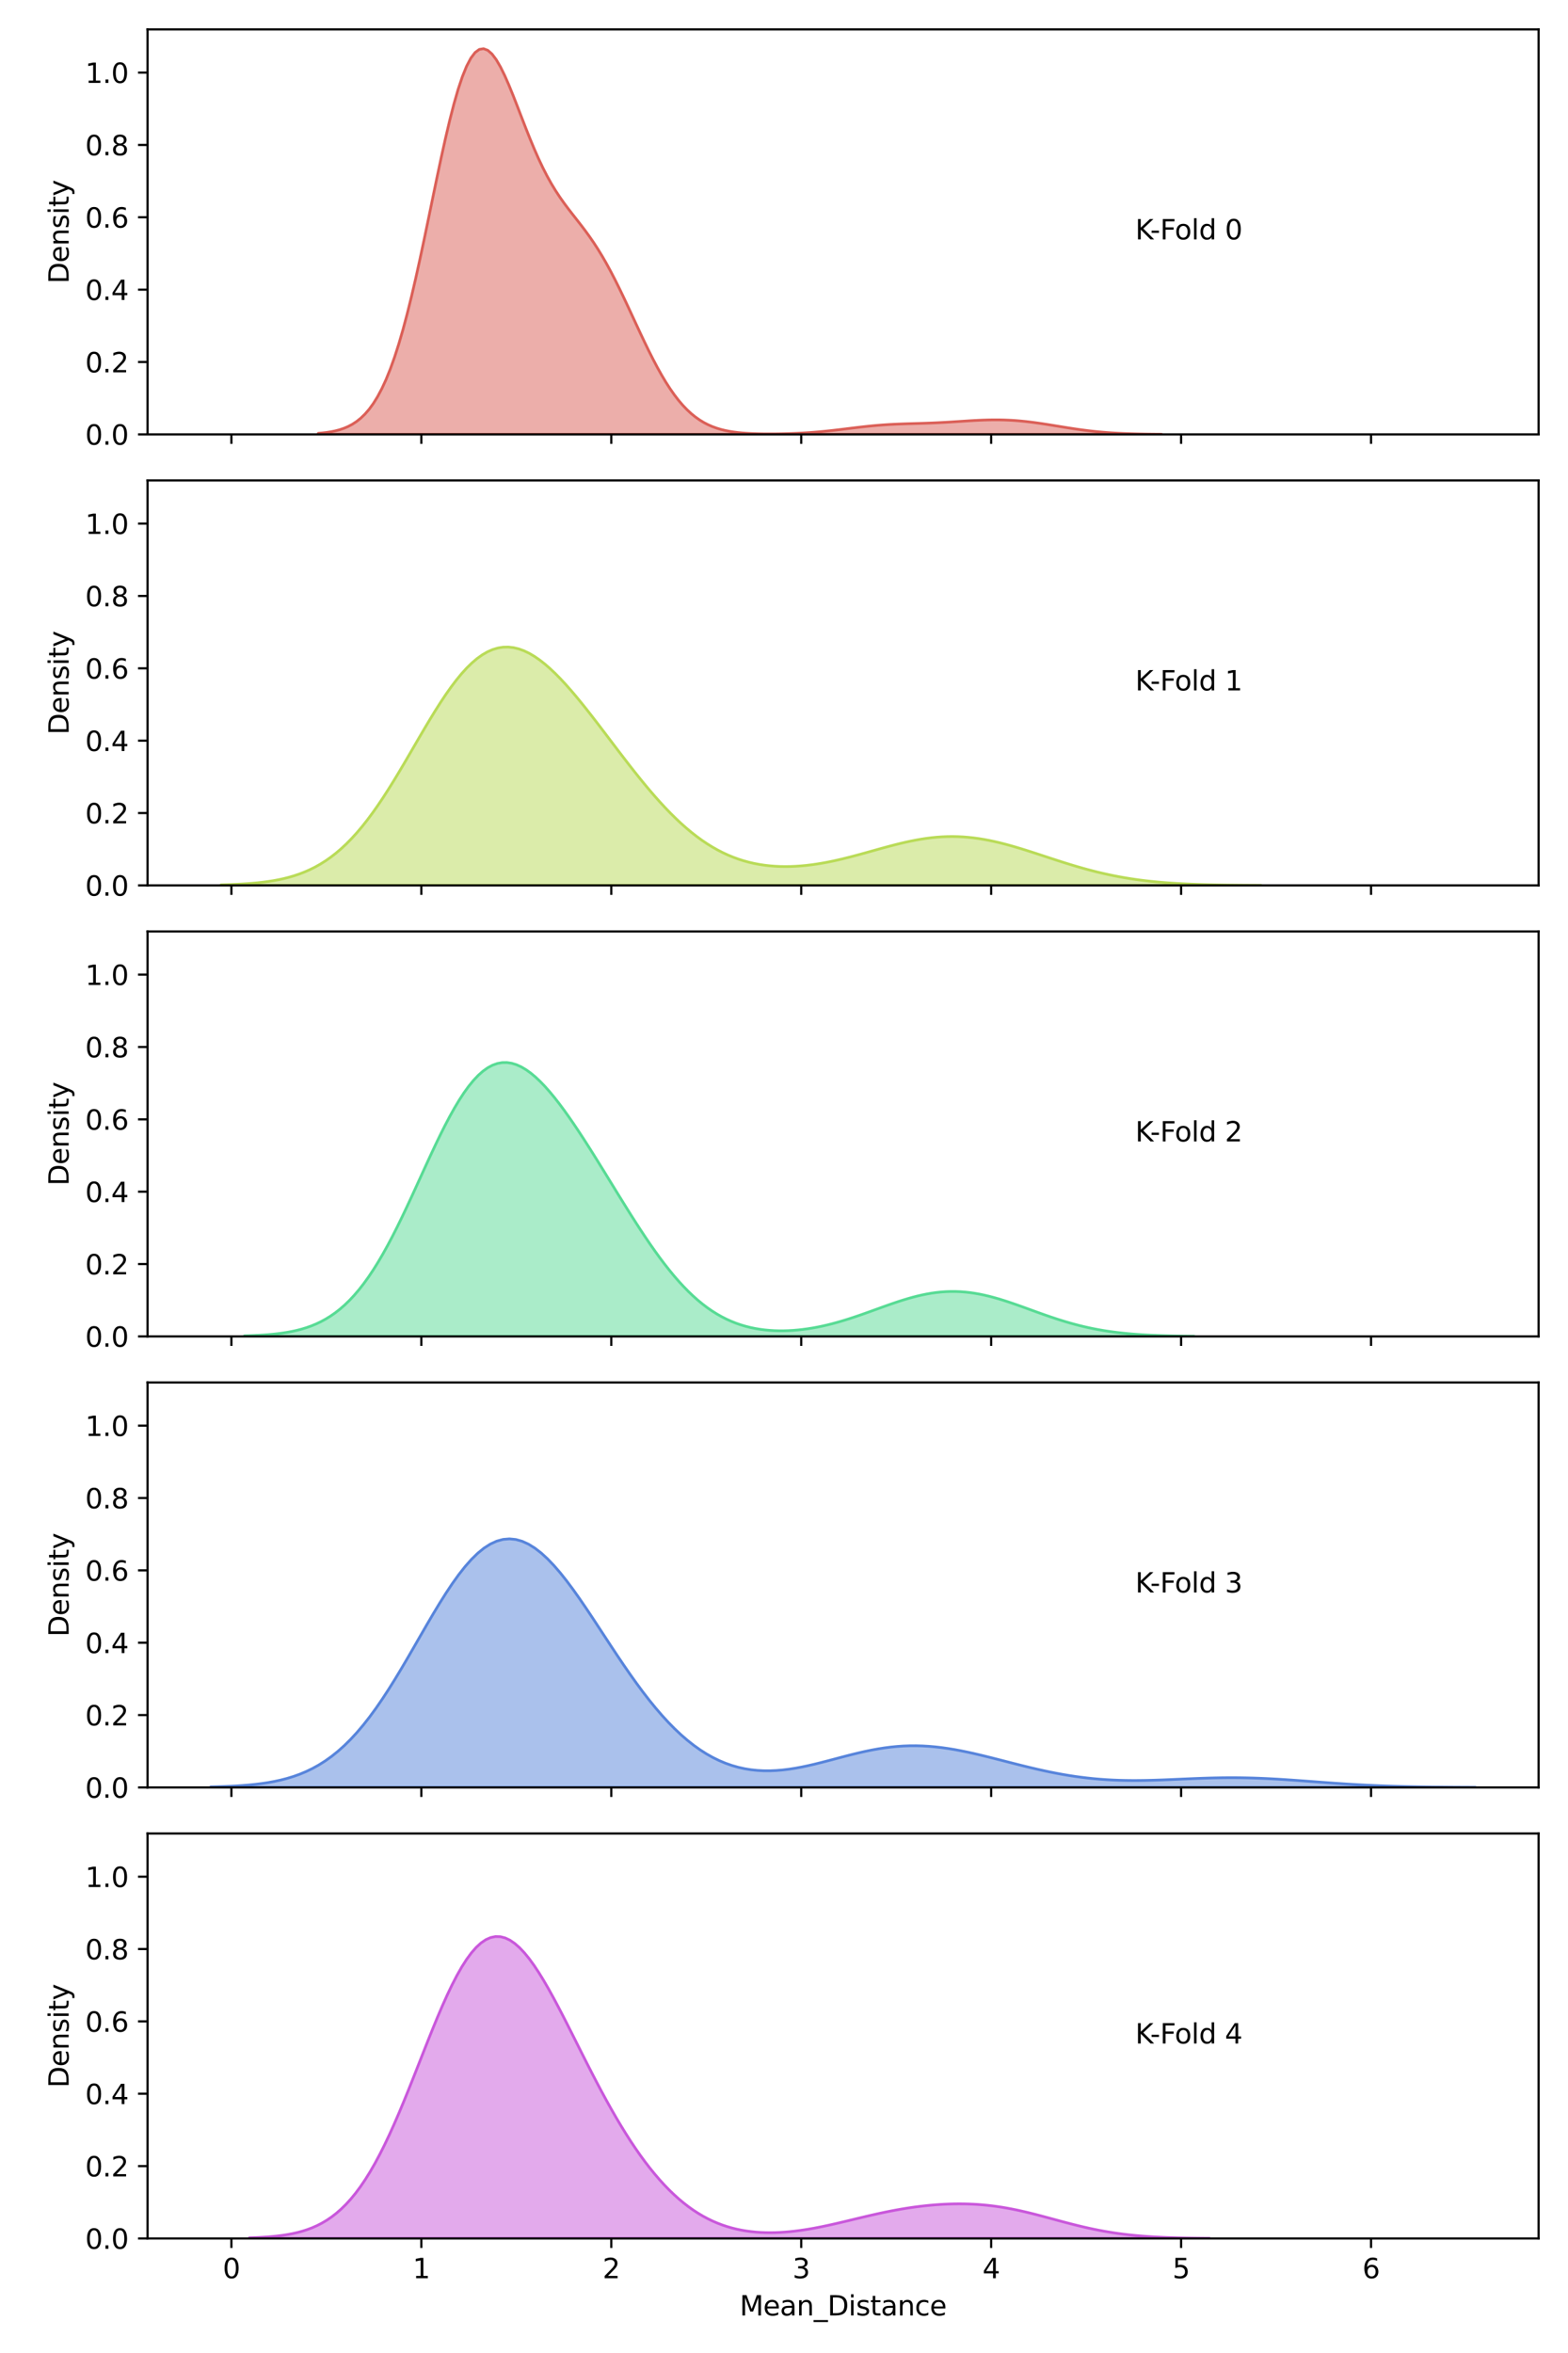 <?xml version="1.0" encoding="utf-8" standalone="no"?>
<!DOCTYPE svg PUBLIC "-//W3C//DTD SVG 1.1//EN"
  "http://www.w3.org/Graphics/SVG/1.1/DTD/svg11.dtd">
<svg xmlns:xlink="http://www.w3.org/1999/xlink" width="576pt" height="864pt" viewBox="0 0 576 864" xmlns="http://www.w3.org/2000/svg" version="1.1">
 <defs>
  <style type="text/css">*{stroke-linejoin: round; stroke-linecap: butt}</style>
 </defs>
 <g id="figure_1">
  <g id="patch_1">
   <path d="M 0 864 
L 576 864 
L 576 0 
L 0 0 
z
" style="fill: #ffffff"/>
  </g>
  <g id="axes_1">
   <g id="patch_2">
    <path d="M 54.2 159.492 
L 565.2 159.492 
L 565.2 10.8 
L 54.2 10.8 
z
" style="fill: #ffffff"/>
   </g>
   <g id="PolyCollection_1">
    <defs>
     <path id="m251e16a361" d="M 116.93 -704.894 
L 116.93 -704.508 
L 118.486 -704.508 
L 120.043 -704.508 
L 121.599 -704.508 
L 123.156 -704.508 
L 124.712 -704.508 
L 126.269 -704.508 
L 127.825 -704.508 
L 129.382 -704.508 
L 130.938 -704.508 
L 132.495 -704.508 
L 134.051 -704.508 
L 135.608 -704.508 
L 137.164 -704.508 
L 138.721 -704.508 
L 140.277 -704.508 
L 141.834 -704.508 
L 143.39 -704.508 
L 144.947 -704.508 
L 146.503 -704.508 
L 148.06 -704.508 
L 149.616 -704.508 
L 151.172 -704.508 
L 152.729 -704.508 
L 154.285 -704.508 
L 155.842 -704.508 
L 157.398 -704.508 
L 158.955 -704.508 
L 160.511 -704.508 
L 162.068 -704.508 
L 163.624 -704.508 
L 165.181 -704.508 
L 166.737 -704.508 
L 168.294 -704.508 
L 169.85 -704.508 
L 171.407 -704.508 
L 172.963 -704.508 
L 174.52 -704.508 
L 176.076 -704.508 
L 177.633 -704.508 
L 179.189 -704.508 
L 180.746 -704.508 
L 182.302 -704.508 
L 183.859 -704.508 
L 185.415 -704.508 
L 186.971 -704.508 
L 188.528 -704.508 
L 190.084 -704.508 
L 191.641 -704.508 
L 193.197 -704.508 
L 194.754 -704.508 
L 196.31 -704.508 
L 197.867 -704.508 
L 199.423 -704.508 
L 200.98 -704.508 
L 202.536 -704.508 
L 204.093 -704.508 
L 205.649 -704.508 
L 207.206 -704.508 
L 208.762 -704.508 
L 210.319 -704.508 
L 211.875 -704.508 
L 213.432 -704.508 
L 214.988 -704.508 
L 216.545 -704.508 
L 218.101 -704.508 
L 219.658 -704.508 
L 221.214 -704.508 
L 222.77 -704.508 
L 224.327 -704.508 
L 225.883 -704.508 
L 227.44 -704.508 
L 228.996 -704.508 
L 230.553 -704.508 
L 232.109 -704.508 
L 233.666 -704.508 
L 235.222 -704.508 
L 236.779 -704.508 
L 238.335 -704.508 
L 239.892 -704.508 
L 241.448 -704.508 
L 243.005 -704.508 
L 244.561 -704.508 
L 246.118 -704.508 
L 247.674 -704.508 
L 249.231 -704.508 
L 250.787 -704.508 
L 252.344 -704.508 
L 253.9 -704.508 
L 255.457 -704.508 
L 257.013 -704.508 
L 258.569 -704.508 
L 260.126 -704.508 
L 261.682 -704.508 
L 263.239 -704.508 
L 264.795 -704.508 
L 266.352 -704.508 
L 267.908 -704.508 
L 269.465 -704.508 
L 271.021 -704.508 
L 272.578 -704.508 
L 274.134 -704.508 
L 275.691 -704.508 
L 277.247 -704.508 
L 278.804 -704.508 
L 280.36 -704.508 
L 281.917 -704.508 
L 283.473 -704.508 
L 285.03 -704.508 
L 286.586 -704.508 
L 288.143 -704.508 
L 289.699 -704.508 
L 291.256 -704.508 
L 292.812 -704.508 
L 294.369 -704.508 
L 295.925 -704.508 
L 297.481 -704.508 
L 299.038 -704.508 
L 300.594 -704.508 
L 302.151 -704.508 
L 303.707 -704.508 
L 305.264 -704.508 
L 306.82 -704.508 
L 308.377 -704.508 
L 309.933 -704.508 
L 311.49 -704.508 
L 313.046 -704.508 
L 314.603 -704.508 
L 316.159 -704.508 
L 317.716 -704.508 
L 319.272 -704.508 
L 320.829 -704.508 
L 322.385 -704.508 
L 323.942 -704.508 
L 325.498 -704.508 
L 327.055 -704.508 
L 328.611 -704.508 
L 330.168 -704.508 
L 331.724 -704.508 
L 333.28 -704.508 
L 334.837 -704.508 
L 336.393 -704.508 
L 337.95 -704.508 
L 339.506 -704.508 
L 341.063 -704.508 
L 342.619 -704.508 
L 344.176 -704.508 
L 345.732 -704.508 
L 347.289 -704.508 
L 348.845 -704.508 
L 350.402 -704.508 
L 351.958 -704.508 
L 353.515 -704.508 
L 355.071 -704.508 
L 356.628 -704.508 
L 358.184 -704.508 
L 359.741 -704.508 
L 361.297 -704.508 
L 362.854 -704.508 
L 364.41 -704.508 
L 365.967 -704.508 
L 367.523 -704.508 
L 369.079 -704.508 
L 370.636 -704.508 
L 372.192 -704.508 
L 373.749 -704.508 
L 375.305 -704.508 
L 376.862 -704.508 
L 378.418 -704.508 
L 379.975 -704.508 
L 381.531 -704.508 
L 383.088 -704.508 
L 384.644 -704.508 
L 386.201 -704.508 
L 387.757 -704.508 
L 389.314 -704.508 
L 390.87 -704.508 
L 392.427 -704.508 
L 393.983 -704.508 
L 395.54 -704.508 
L 397.096 -704.508 
L 398.653 -704.508 
L 400.209 -704.508 
L 401.766 -704.508 
L 403.322 -704.508 
L 404.878 -704.508 
L 406.435 -704.508 
L 407.991 -704.508 
L 409.548 -704.508 
L 411.104 -704.508 
L 412.661 -704.508 
L 414.217 -704.508 
L 415.774 -704.508 
L 417.33 -704.508 
L 418.887 -704.508 
L 420.443 -704.508 
L 422 -704.508 
L 423.556 -704.508 
L 425.113 -704.508 
L 426.669 -704.508 
L 426.669 -704.543 
L 426.669 -704.543 
L 425.113 -704.554 
L 423.556 -704.569 
L 422 -704.587 
L 420.443 -704.61 
L 418.887 -704.639 
L 417.33 -704.674 
L 415.774 -704.717 
L 414.217 -704.768 
L 412.661 -704.83 
L 411.104 -704.902 
L 409.548 -704.987 
L 407.991 -705.085 
L 406.435 -705.198 
L 404.878 -705.326 
L 403.322 -705.469 
L 401.766 -705.629 
L 400.209 -705.804 
L 398.653 -705.995 
L 397.096 -706.2 
L 395.54 -706.419 
L 393.983 -706.65 
L 392.427 -706.891 
L 390.87 -707.139 
L 389.314 -707.392 
L 387.757 -707.646 
L 386.201 -707.899 
L 384.644 -708.148 
L 383.088 -708.389 
L 381.531 -708.619 
L 379.975 -708.835 
L 378.418 -709.035 
L 376.862 -709.216 
L 375.305 -709.375 
L 373.749 -709.512 
L 372.192 -709.625 
L 370.636 -709.713 
L 369.079 -709.777 
L 367.523 -709.816 
L 365.967 -709.83 
L 364.41 -709.823 
L 362.854 -709.794 
L 361.297 -709.746 
L 359.741 -709.682 
L 358.184 -709.605 
L 356.628 -709.516 
L 355.071 -709.42 
L 353.515 -709.319 
L 351.958 -709.217 
L 350.402 -709.116 
L 348.845 -709.018 
L 347.289 -708.926 
L 345.732 -708.842 
L 344.176 -708.765 
L 342.619 -708.697 
L 341.063 -708.636 
L 339.506 -708.583 
L 337.95 -708.535 
L 336.393 -708.49 
L 334.837 -708.446 
L 333.28 -708.4 
L 331.724 -708.349 
L 330.168 -708.291 
L 328.611 -708.223 
L 327.055 -708.143 
L 325.498 -708.049 
L 323.942 -707.94 
L 322.385 -707.817 
L 320.829 -707.679 
L 319.272 -707.527 
L 317.716 -707.362 
L 316.159 -707.187 
L 314.603 -707.004 
L 313.046 -706.816 
L 311.49 -706.625 
L 309.933 -706.434 
L 308.377 -706.246 
L 306.82 -706.063 
L 305.264 -705.888 
L 303.707 -705.722 
L 302.151 -705.567 
L 300.594 -705.424 
L 299.038 -705.293 
L 297.481 -705.176 
L 295.925 -705.072 
L 294.369 -704.981 
L 292.812 -704.902 
L 291.256 -704.835 
L 289.699 -704.78 
L 288.143 -704.737 
L 286.586 -704.704 
L 285.03 -704.682 
L 283.473 -704.671 
L 281.917 -704.671 
L 280.36 -704.685 
L 278.804 -704.713 
L 277.247 -704.758 
L 275.691 -704.823 
L 274.134 -704.912 
L 272.578 -705.031 
L 271.021 -705.186 
L 269.465 -705.384 
L 267.908 -705.633 
L 266.352 -705.944 
L 264.795 -706.327 
L 263.239 -706.796 
L 261.682 -707.361 
L 260.126 -708.039 
L 258.569 -708.842 
L 257.013 -709.785 
L 255.457 -710.882 
L 253.9 -712.146 
L 252.344 -713.59 
L 250.787 -715.222 
L 249.231 -717.05 
L 247.674 -719.078 
L 246.118 -721.307 
L 244.561 -723.732 
L 243.005 -726.347 
L 241.448 -729.138 
L 239.892 -732.089 
L 238.335 -735.177 
L 236.779 -738.379 
L 235.222 -741.666 
L 233.666 -745.006 
L 232.109 -748.366 
L 230.553 -751.715 
L 228.996 -755.019 
L 227.44 -758.247 
L 225.883 -761.374 
L 224.327 -764.375 
L 222.77 -767.234 
L 221.214 -769.94 
L 219.658 -772.49 
L 218.101 -774.889 
L 216.545 -777.149 
L 214.988 -779.291 
L 213.432 -781.343 
L 211.875 -783.34 
L 210.319 -785.322 
L 208.762 -787.333 
L 207.206 -789.419 
L 205.649 -791.624 
L 204.093 -793.991 
L 202.536 -796.556 
L 200.98 -799.348 
L 199.423 -802.384 
L 197.867 -805.668 
L 196.31 -809.191 
L 194.754 -812.924 
L 193.197 -816.826 
L 191.641 -820.836 
L 190.084 -824.877 
L 188.528 -828.859 
L 186.971 -832.682 
L 185.415 -836.235 
L 183.859 -839.406 
L 182.302 -842.082 
L 180.746 -844.155 
L 179.189 -845.529 
L 177.633 -846.119 
L 176.076 -845.862 
L 174.52 -844.715 
L 172.963 -842.656 
L 171.407 -839.692 
L 169.85 -835.852 
L 168.294 -831.19 
L 166.737 -825.782 
L 165.181 -819.721 
L 163.624 -813.116 
L 162.068 -806.086 
L 160.511 -798.758 
L 158.955 -791.257 
L 157.398 -783.706 
L 155.842 -776.224 
L 154.285 -768.916 
L 152.729 -761.875 
L 151.172 -755.181 
L 149.616 -748.895 
L 148.06 -743.065 
L 146.503 -737.719 
L 144.947 -732.874 
L 143.39 -728.532 
L 141.834 -724.683 
L 140.277 -721.307 
L 138.721 -718.378 
L 137.164 -715.862 
L 135.608 -713.724 
L 134.051 -711.925 
L 132.495 -710.426 
L 130.938 -709.19 
L 129.382 -708.18 
L 127.825 -707.364 
L 126.269 -706.71 
L 124.712 -706.191 
L 123.156 -705.784 
L 121.599 -705.467 
L 120.043 -705.222 
L 118.486 -705.036 
L 116.93 -704.894 
z
" style="stroke: #db5f57"/>
    </defs>
    <g clip-path="url(#pa9a141ba58)">
     <use xlink:href="#m251e16a361" x="0" y="864" style="fill: #db5f57; fill-opacity: 0.5; stroke: #db5f57"/>
    </g>
   </g>
   <g id="matplotlib.axis_1">
    <g id="xtick_1">
     <g id="line2d_1">
      <defs>
       <path id="mbff7c4469d" d="M 0 0 
L 0 3.5 
" style="stroke: #000000; stroke-width: 0.8"/>
      </defs>
      <g>
       <use xlink:href="#mbff7c4469d" x="85.005" y="159.492" style="stroke: #000000; stroke-width: 0.8"/>
      </g>
     </g>
    </g>
    <g id="xtick_2">
     <g id="line2d_2">
      <g>
       <use xlink:href="#mbff7c4469d" x="154.779" y="159.492" style="stroke: #000000; stroke-width: 0.8"/>
      </g>
     </g>
    </g>
    <g id="xtick_3">
     <g id="line2d_3">
      <g>
       <use xlink:href="#mbff7c4469d" x="224.553" y="159.492" style="stroke: #000000; stroke-width: 0.8"/>
      </g>
     </g>
    </g>
    <g id="xtick_4">
     <g id="line2d_4">
      <g>
       <use xlink:href="#mbff7c4469d" x="294.327" y="159.492" style="stroke: #000000; stroke-width: 0.8"/>
      </g>
     </g>
    </g>
    <g id="xtick_5">
     <g id="line2d_5">
      <g>
       <use xlink:href="#mbff7c4469d" x="364.102" y="159.492" style="stroke: #000000; stroke-width: 0.8"/>
      </g>
     </g>
    </g>
    <g id="xtick_6">
     <g id="line2d_6">
      <g>
       <use xlink:href="#mbff7c4469d" x="433.876" y="159.492" style="stroke: #000000; stroke-width: 0.8"/>
      </g>
     </g>
    </g>
    <g id="xtick_7">
     <g id="line2d_7">
      <g>
       <use xlink:href="#mbff7c4469d" x="503.65" y="159.492" style="stroke: #000000; stroke-width: 0.8"/>
      </g>
     </g>
    </g>
   </g>
   <g id="matplotlib.axis_2">
    <g id="ytick_1">
     <g id="line2d_8">
      <defs>
       <path id="m041c5cffb8" d="M 0 0 
L -3.5 0 
" style="stroke: #000000; stroke-width: 0.8"/>
      </defs>
      <g>
       <use xlink:href="#m041c5cffb8" x="54.2" y="159.492" style="stroke: #000000; stroke-width: 0.8"/>
      </g>
     </g>
     <g id="text_1">
      <!-- 0.0 -->
      <g transform="translate(31.297 163.291) scale(0.1 -0.1)">
       <defs>
        <path id="DejaVuSans-30" d="M 2034 4250 
Q 1547 4250 1301 3770 
Q 1056 3291 1056 2328 
Q 1056 1369 1301 889 
Q 1547 409 2034 409 
Q 2525 409 2770 889 
Q 3016 1369 3016 2328 
Q 3016 3291 2770 3770 
Q 2525 4250 2034 4250 
z
M 2034 4750 
Q 2819 4750 3233 4129 
Q 3647 3509 3647 2328 
Q 3647 1150 3233 529 
Q 2819 -91 2034 -91 
Q 1250 -91 836 529 
Q 422 1150 422 2328 
Q 422 3509 836 4129 
Q 1250 4750 2034 4750 
z
" transform="scale(0.016)"/>
        <path id="DejaVuSans-2e" d="M 684 794 
L 1344 794 
L 1344 0 
L 684 0 
L 684 794 
z
" transform="scale(0.016)"/>
       </defs>
       <use xlink:href="#DejaVuSans-30"/>
       <use xlink:href="#DejaVuSans-2e" x="63.623"/>
       <use xlink:href="#DejaVuSans-30" x="95.41"/>
      </g>
     </g>
    </g>
    <g id="ytick_2">
     <g id="line2d_9">
      <g>
       <use xlink:href="#m041c5cffb8" x="54.2" y="132.924" style="stroke: #000000; stroke-width: 0.8"/>
      </g>
     </g>
     <g id="text_2">
      <!-- 0.2 -->
      <g transform="translate(31.297 136.723) scale(0.1 -0.1)">
       <defs>
        <path id="DejaVuSans-32" d="M 1228 531 
L 3431 531 
L 3431 0 
L 469 0 
L 469 531 
Q 828 903 1448 1529 
Q 2069 2156 2228 2338 
Q 2531 2678 2651 2914 
Q 2772 3150 2772 3378 
Q 2772 3750 2511 3984 
Q 2250 4219 1831 4219 
Q 1534 4219 1204 4116 
Q 875 4013 500 3803 
L 500 4441 
Q 881 4594 1212 4672 
Q 1544 4750 1819 4750 
Q 2544 4750 2975 4387 
Q 3406 4025 3406 3419 
Q 3406 3131 3298 2873 
Q 3191 2616 2906 2266 
Q 2828 2175 2409 1742 
Q 1991 1309 1228 531 
z
" transform="scale(0.016)"/>
       </defs>
       <use xlink:href="#DejaVuSans-30"/>
       <use xlink:href="#DejaVuSans-2e" x="63.623"/>
       <use xlink:href="#DejaVuSans-32" x="95.41"/>
      </g>
     </g>
    </g>
    <g id="ytick_3">
     <g id="line2d_10">
      <g>
       <use xlink:href="#m041c5cffb8" x="54.2" y="106.355" style="stroke: #000000; stroke-width: 0.8"/>
      </g>
     </g>
     <g id="text_3">
      <!-- 0.4 -->
      <g transform="translate(31.297 110.155) scale(0.1 -0.1)">
       <defs>
        <path id="DejaVuSans-34" d="M 2419 4116 
L 825 1625 
L 2419 1625 
L 2419 4116 
z
M 2253 4666 
L 3047 4666 
L 3047 1625 
L 3713 1625 
L 3713 1100 
L 3047 1100 
L 3047 0 
L 2419 0 
L 2419 1100 
L 313 1100 
L 313 1709 
L 2253 4666 
z
" transform="scale(0.016)"/>
       </defs>
       <use xlink:href="#DejaVuSans-30"/>
       <use xlink:href="#DejaVuSans-2e" x="63.623"/>
       <use xlink:href="#DejaVuSans-34" x="95.41"/>
      </g>
     </g>
    </g>
    <g id="ytick_4">
     <g id="line2d_11">
      <g>
       <use xlink:href="#m041c5cffb8" x="54.2" y="79.787" style="stroke: #000000; stroke-width: 0.8"/>
      </g>
     </g>
     <g id="text_4">
      <!-- 0.6 -->
      <g transform="translate(31.297 83.586) scale(0.1 -0.1)">
       <defs>
        <path id="DejaVuSans-36" d="M 2113 2584 
Q 1688 2584 1439 2293 
Q 1191 2003 1191 1497 
Q 1191 994 1439 701 
Q 1688 409 2113 409 
Q 2538 409 2786 701 
Q 3034 994 3034 1497 
Q 3034 2003 2786 2293 
Q 2538 2584 2113 2584 
z
M 3366 4563 
L 3366 3988 
Q 3128 4100 2886 4159 
Q 2644 4219 2406 4219 
Q 1781 4219 1451 3797 
Q 1122 3375 1075 2522 
Q 1259 2794 1537 2939 
Q 1816 3084 2150 3084 
Q 2853 3084 3261 2657 
Q 3669 2231 3669 1497 
Q 3669 778 3244 343 
Q 2819 -91 2113 -91 
Q 1303 -91 875 529 
Q 447 1150 447 2328 
Q 447 3434 972 4092 
Q 1497 4750 2381 4750 
Q 2619 4750 2861 4703 
Q 3103 4656 3366 4563 
z
" transform="scale(0.016)"/>
       </defs>
       <use xlink:href="#DejaVuSans-30"/>
       <use xlink:href="#DejaVuSans-2e" x="63.623"/>
       <use xlink:href="#DejaVuSans-36" x="95.41"/>
      </g>
     </g>
    </g>
    <g id="ytick_5">
     <g id="line2d_12">
      <g>
       <use xlink:href="#m041c5cffb8" x="54.2" y="53.219" style="stroke: #000000; stroke-width: 0.8"/>
      </g>
     </g>
     <g id="text_5">
      <!-- 0.8 -->
      <g transform="translate(31.297 57.018) scale(0.1 -0.1)">
       <defs>
        <path id="DejaVuSans-38" d="M 2034 2216 
Q 1584 2216 1326 1975 
Q 1069 1734 1069 1313 
Q 1069 891 1326 650 
Q 1584 409 2034 409 
Q 2484 409 2743 651 
Q 3003 894 3003 1313 
Q 3003 1734 2745 1975 
Q 2488 2216 2034 2216 
z
M 1403 2484 
Q 997 2584 770 2862 
Q 544 3141 544 3541 
Q 544 4100 942 4425 
Q 1341 4750 2034 4750 
Q 2731 4750 3128 4425 
Q 3525 4100 3525 3541 
Q 3525 3141 3298 2862 
Q 3072 2584 2669 2484 
Q 3125 2378 3379 2068 
Q 3634 1759 3634 1313 
Q 3634 634 3220 271 
Q 2806 -91 2034 -91 
Q 1263 -91 848 271 
Q 434 634 434 1313 
Q 434 1759 690 2068 
Q 947 2378 1403 2484 
z
M 1172 3481 
Q 1172 3119 1398 2916 
Q 1625 2713 2034 2713 
Q 2441 2713 2670 2916 
Q 2900 3119 2900 3481 
Q 2900 3844 2670 4047 
Q 2441 4250 2034 4250 
Q 1625 4250 1398 4047 
Q 1172 3844 1172 3481 
z
" transform="scale(0.016)"/>
       </defs>
       <use xlink:href="#DejaVuSans-30"/>
       <use xlink:href="#DejaVuSans-2e" x="63.623"/>
       <use xlink:href="#DejaVuSans-38" x="95.41"/>
      </g>
     </g>
    </g>
    <g id="ytick_6">
     <g id="line2d_13">
      <g>
       <use xlink:href="#m041c5cffb8" x="54.2" y="26.651" style="stroke: #000000; stroke-width: 0.8"/>
      </g>
     </g>
     <g id="text_6">
      <!-- 1.0 -->
      <g transform="translate(31.297 30.45) scale(0.1 -0.1)">
       <defs>
        <path id="DejaVuSans-31" d="M 794 531 
L 1825 531 
L 1825 4091 
L 703 3866 
L 703 4441 
L 1819 4666 
L 2450 4666 
L 2450 531 
L 3481 531 
L 3481 0 
L 794 0 
L 794 531 
z
" transform="scale(0.016)"/>
       </defs>
       <use xlink:href="#DejaVuSans-31"/>
       <use xlink:href="#DejaVuSans-2e" x="63.623"/>
       <use xlink:href="#DejaVuSans-30" x="95.41"/>
      </g>
     </g>
    </g>
    <g id="text_7">
     <!-- Density -->
     <g transform="translate(25.217 104.154) rotate(-90) scale(0.1 -0.1)">
      <defs>
       <path id="DejaVuSans-44" d="M 1259 4147 
L 1259 519 
L 2022 519 
Q 2988 519 3436 956 
Q 3884 1394 3884 2338 
Q 3884 3275 3436 3711 
Q 2988 4147 2022 4147 
L 1259 4147 
z
M 628 4666 
L 1925 4666 
Q 3281 4666 3915 4102 
Q 4550 3538 4550 2338 
Q 4550 1131 3912 565 
Q 3275 0 1925 0 
L 628 0 
L 628 4666 
z
" transform="scale(0.016)"/>
       <path id="DejaVuSans-65" d="M 3597 1894 
L 3597 1613 
L 953 1613 
Q 991 1019 1311 708 
Q 1631 397 2203 397 
Q 2534 397 2845 478 
Q 3156 559 3463 722 
L 3463 178 
Q 3153 47 2828 -22 
Q 2503 -91 2169 -91 
Q 1331 -91 842 396 
Q 353 884 353 1716 
Q 353 2575 817 3079 
Q 1281 3584 2069 3584 
Q 2775 3584 3186 3129 
Q 3597 2675 3597 1894 
z
M 3022 2063 
Q 3016 2534 2758 2815 
Q 2500 3097 2075 3097 
Q 1594 3097 1305 2825 
Q 1016 2553 972 2059 
L 3022 2063 
z
" transform="scale(0.016)"/>
       <path id="DejaVuSans-6e" d="M 3513 2113 
L 3513 0 
L 2938 0 
L 2938 2094 
Q 2938 2591 2744 2837 
Q 2550 3084 2163 3084 
Q 1697 3084 1428 2787 
Q 1159 2491 1159 1978 
L 1159 0 
L 581 0 
L 581 3500 
L 1159 3500 
L 1159 2956 
Q 1366 3272 1645 3428 
Q 1925 3584 2291 3584 
Q 2894 3584 3203 3211 
Q 3513 2838 3513 2113 
z
" transform="scale(0.016)"/>
       <path id="DejaVuSans-73" d="M 2834 3397 
L 2834 2853 
Q 2591 2978 2328 3040 
Q 2066 3103 1784 3103 
Q 1356 3103 1142 2972 
Q 928 2841 928 2578 
Q 928 2378 1081 2264 
Q 1234 2150 1697 2047 
L 1894 2003 
Q 2506 1872 2764 1633 
Q 3022 1394 3022 966 
Q 3022 478 2636 193 
Q 2250 -91 1575 -91 
Q 1294 -91 989 -36 
Q 684 19 347 128 
L 347 722 
Q 666 556 975 473 
Q 1284 391 1588 391 
Q 1994 391 2212 530 
Q 2431 669 2431 922 
Q 2431 1156 2273 1281 
Q 2116 1406 1581 1522 
L 1381 1569 
Q 847 1681 609 1914 
Q 372 2147 372 2553 
Q 372 3047 722 3315 
Q 1072 3584 1716 3584 
Q 2034 3584 2315 3537 
Q 2597 3491 2834 3397 
z
" transform="scale(0.016)"/>
       <path id="DejaVuSans-69" d="M 603 3500 
L 1178 3500 
L 1178 0 
L 603 0 
L 603 3500 
z
M 603 4863 
L 1178 4863 
L 1178 4134 
L 603 4134 
L 603 4863 
z
" transform="scale(0.016)"/>
       <path id="DejaVuSans-74" d="M 1172 4494 
L 1172 3500 
L 2356 3500 
L 2356 3053 
L 1172 3053 
L 1172 1153 
Q 1172 725 1289 603 
Q 1406 481 1766 481 
L 2356 481 
L 2356 0 
L 1766 0 
Q 1100 0 847 248 
Q 594 497 594 1153 
L 594 3053 
L 172 3053 
L 172 3500 
L 594 3500 
L 594 4494 
L 1172 4494 
z
" transform="scale(0.016)"/>
       <path id="DejaVuSans-79" d="M 2059 -325 
Q 1816 -950 1584 -1140 
Q 1353 -1331 966 -1331 
L 506 -1331 
L 506 -850 
L 844 -850 
Q 1081 -850 1212 -737 
Q 1344 -625 1503 -206 
L 1606 56 
L 191 3500 
L 800 3500 
L 1894 763 
L 2988 3500 
L 3597 3500 
L 2059 -325 
z
" transform="scale(0.016)"/>
      </defs>
      <use xlink:href="#DejaVuSans-44"/>
      <use xlink:href="#DejaVuSans-65" x="77.002"/>
      <use xlink:href="#DejaVuSans-6e" x="138.525"/>
      <use xlink:href="#DejaVuSans-73" x="201.904"/>
      <use xlink:href="#DejaVuSans-69" x="254.004"/>
      <use xlink:href="#DejaVuSans-74" x="281.787"/>
      <use xlink:href="#DejaVuSans-79" x="320.996"/>
     </g>
    </g>
   </g>
   <g id="patch_3">
    <path d="M 54.2 159.492 
L 54.2 10.8 
" style="fill: none; stroke: #000000; stroke-width: 0.8; stroke-linejoin: miter; stroke-linecap: square"/>
   </g>
   <g id="patch_4">
    <path d="M 565.2 159.492 
L 565.2 10.8 
" style="fill: none; stroke: #000000; stroke-width: 0.8; stroke-linejoin: miter; stroke-linecap: square"/>
   </g>
   <g id="patch_5">
    <path d="M 54.2 159.492 
L 565.2 159.492 
" style="fill: none; stroke: #000000; stroke-width: 0.8; stroke-linejoin: miter; stroke-linecap: square"/>
   </g>
   <g id="patch_6">
    <path d="M 54.2 10.8 
L 565.2 10.8 
" style="fill: none; stroke: #000000; stroke-width: 0.8; stroke-linejoin: miter; stroke-linecap: square"/>
   </g>
   <g id="text_8">
    <!-- K-Fold 0 -->
    <g transform="translate(417.035 87.905) scale(0.1 -0.1)">
     <defs>
      <path id="DejaVuSans-4b" d="M 628 4666 
L 1259 4666 
L 1259 2694 
L 3353 4666 
L 4166 4666 
L 1850 2491 
L 4331 0 
L 3500 0 
L 1259 2247 
L 1259 0 
L 628 0 
L 628 4666 
z
" transform="scale(0.016)"/>
      <path id="DejaVuSans-2d" d="M 313 2009 
L 1997 2009 
L 1997 1497 
L 313 1497 
L 313 2009 
z
" transform="scale(0.016)"/>
      <path id="DejaVuSans-46" d="M 628 4666 
L 3309 4666 
L 3309 4134 
L 1259 4134 
L 1259 2759 
L 3109 2759 
L 3109 2228 
L 1259 2228 
L 1259 0 
L 628 0 
L 628 4666 
z
" transform="scale(0.016)"/>
      <path id="DejaVuSans-6f" d="M 1959 3097 
Q 1497 3097 1228 2736 
Q 959 2375 959 1747 
Q 959 1119 1226 758 
Q 1494 397 1959 397 
Q 2419 397 2687 759 
Q 2956 1122 2956 1747 
Q 2956 2369 2687 2733 
Q 2419 3097 1959 3097 
z
M 1959 3584 
Q 2709 3584 3137 3096 
Q 3566 2609 3566 1747 
Q 3566 888 3137 398 
Q 2709 -91 1959 -91 
Q 1206 -91 779 398 
Q 353 888 353 1747 
Q 353 2609 779 3096 
Q 1206 3584 1959 3584 
z
" transform="scale(0.016)"/>
      <path id="DejaVuSans-6c" d="M 603 4863 
L 1178 4863 
L 1178 0 
L 603 0 
L 603 4863 
z
" transform="scale(0.016)"/>
      <path id="DejaVuSans-64" d="M 2906 2969 
L 2906 4863 
L 3481 4863 
L 3481 0 
L 2906 0 
L 2906 525 
Q 2725 213 2448 61 
Q 2172 -91 1784 -91 
Q 1150 -91 751 415 
Q 353 922 353 1747 
Q 353 2572 751 3078 
Q 1150 3584 1784 3584 
Q 2172 3584 2448 3432 
Q 2725 3281 2906 2969 
z
M 947 1747 
Q 947 1113 1208 752 
Q 1469 391 1925 391 
Q 2381 391 2643 752 
Q 2906 1113 2906 1747 
Q 2906 2381 2643 2742 
Q 2381 3103 1925 3103 
Q 1469 3103 1208 2742 
Q 947 2381 947 1747 
z
" transform="scale(0.016)"/>
      <path id="DejaVuSans-20" transform="scale(0.016)"/>
     </defs>
     <use xlink:href="#DejaVuSans-4b"/>
     <use xlink:href="#DejaVuSans-2d" x="55.076"/>
     <use xlink:href="#DejaVuSans-46" x="91.16"/>
     <use xlink:href="#DejaVuSans-6f" x="145.055"/>
     <use xlink:href="#DejaVuSans-6c" x="206.236"/>
     <use xlink:href="#DejaVuSans-64" x="234.02"/>
     <use xlink:href="#DejaVuSans-20" x="297.496"/>
     <use xlink:href="#DejaVuSans-30" x="329.283"/>
    </g>
   </g>
  </g>
  <g id="axes_2">
   <g id="patch_7">
    <path d="M 54.2 325.103 
L 565.2 325.103 
L 565.2 176.412 
L 54.2 176.412 
z
" style="fill: #ffffff"/>
   </g>
   <g id="PolyCollection_2">
    <defs>
     <path id="m4f1a42e0e1" d="M 81.189 -539.099 
L 81.189 -538.896 
L 83.108 -538.896 
L 85.028 -538.896 
L 86.947 -538.896 
L 88.867 -538.896 
L 90.786 -538.896 
L 92.706 -538.896 
L 94.625 -538.896 
L 96.545 -538.896 
L 98.465 -538.896 
L 100.384 -538.896 
L 102.304 -538.896 
L 104.223 -538.896 
L 106.143 -538.896 
L 108.062 -538.896 
L 109.982 -538.896 
L 111.901 -538.896 
L 113.821 -538.896 
L 115.741 -538.896 
L 117.66 -538.896 
L 119.58 -538.896 
L 121.499 -538.896 
L 123.419 -538.896 
L 125.338 -538.896 
L 127.258 -538.896 
L 129.177 -538.896 
L 131.097 -538.896 
L 133.016 -538.896 
L 134.936 -538.896 
L 136.856 -538.896 
L 138.775 -538.896 
L 140.695 -538.896 
L 142.614 -538.896 
L 144.534 -538.896 
L 146.453 -538.896 
L 148.373 -538.896 
L 150.292 -538.896 
L 152.212 -538.896 
L 154.132 -538.896 
L 156.051 -538.896 
L 157.971 -538.896 
L 159.89 -538.896 
L 161.81 -538.896 
L 163.729 -538.896 
L 165.649 -538.896 
L 167.568 -538.896 
L 169.488 -538.896 
L 171.408 -538.896 
L 173.327 -538.896 
L 175.247 -538.896 
L 177.166 -538.896 
L 179.086 -538.896 
L 181.005 -538.896 
L 182.925 -538.896 
L 184.844 -538.896 
L 186.764 -538.896 
L 188.683 -538.896 
L 190.603 -538.896 
L 192.523 -538.896 
L 194.442 -538.896 
L 196.362 -538.896 
L 198.281 -538.896 
L 200.201 -538.896 
L 202.12 -538.896 
L 204.04 -538.896 
L 205.959 -538.896 
L 207.879 -538.896 
L 209.799 -538.896 
L 211.718 -538.896 
L 213.638 -538.896 
L 215.557 -538.896 
L 217.477 -538.896 
L 219.396 -538.896 
L 221.316 -538.896 
L 223.235 -538.896 
L 225.155 -538.896 
L 227.075 -538.896 
L 228.994 -538.896 
L 230.914 -538.896 
L 232.833 -538.896 
L 234.753 -538.896 
L 236.672 -538.896 
L 238.592 -538.896 
L 240.511 -538.896 
L 242.431 -538.896 
L 244.35 -538.896 
L 246.27 -538.896 
L 248.19 -538.896 
L 250.109 -538.896 
L 252.029 -538.896 
L 253.948 -538.896 
L 255.868 -538.896 
L 257.787 -538.896 
L 259.707 -538.896 
L 261.626 -538.896 
L 263.546 -538.896 
L 265.466 -538.896 
L 267.385 -538.896 
L 269.305 -538.896 
L 271.224 -538.896 
L 273.144 -538.896 
L 275.063 -538.896 
L 276.983 -538.896 
L 278.902 -538.896 
L 280.822 -538.896 
L 282.741 -538.896 
L 284.661 -538.896 
L 286.581 -538.896 
L 288.5 -538.896 
L 290.42 -538.896 
L 292.339 -538.896 
L 294.259 -538.896 
L 296.178 -538.896 
L 298.098 -538.896 
L 300.017 -538.896 
L 301.937 -538.896 
L 303.857 -538.896 
L 305.776 -538.896 
L 307.696 -538.896 
L 309.615 -538.896 
L 311.535 -538.896 
L 313.454 -538.896 
L 315.374 -538.896 
L 317.293 -538.896 
L 319.213 -538.896 
L 321.133 -538.896 
L 323.052 -538.896 
L 324.972 -538.896 
L 326.891 -538.896 
L 328.811 -538.896 
L 330.73 -538.896 
L 332.65 -538.896 
L 334.569 -538.896 
L 336.489 -538.896 
L 338.408 -538.896 
L 340.328 -538.896 
L 342.248 -538.896 
L 344.167 -538.896 
L 346.087 -538.896 
L 348.006 -538.896 
L 349.926 -538.896 
L 351.845 -538.896 
L 353.765 -538.896 
L 355.684 -538.896 
L 357.604 -538.896 
L 359.524 -538.896 
L 361.443 -538.896 
L 363.363 -538.896 
L 365.282 -538.896 
L 367.202 -538.896 
L 369.121 -538.896 
L 371.041 -538.896 
L 372.96 -538.896 
L 374.88 -538.896 
L 376.8 -538.896 
L 378.719 -538.896 
L 380.639 -538.896 
L 382.558 -538.896 
L 384.478 -538.896 
L 386.397 -538.896 
L 388.317 -538.896 
L 390.236 -538.896 
L 392.156 -538.896 
L 394.075 -538.896 
L 395.995 -538.896 
L 397.915 -538.896 
L 399.834 -538.896 
L 401.754 -538.896 
L 403.673 -538.896 
L 405.593 -538.896 
L 407.512 -538.896 
L 409.432 -538.896 
L 411.351 -538.896 
L 413.271 -538.896 
L 415.191 -538.896 
L 417.11 -538.896 
L 419.03 -538.896 
L 420.949 -538.896 
L 422.869 -538.896 
L 424.788 -538.896 
L 426.708 -538.896 
L 428.627 -538.896 
L 430.547 -538.896 
L 432.467 -538.896 
L 434.386 -538.896 
L 436.306 -538.896 
L 438.225 -538.896 
L 440.145 -538.896 
L 442.064 -538.896 
L 443.984 -538.896 
L 445.903 -538.896 
L 447.823 -538.896 
L 449.742 -538.896 
L 451.662 -538.896 
L 453.582 -538.896 
L 455.501 -538.896 
L 457.421 -538.896 
L 459.34 -538.896 
L 461.26 -538.896 
L 463.179 -538.896 
L 463.179 -538.928 
L 463.179 -538.928 
L 461.26 -538.936 
L 459.34 -538.946 
L 457.421 -538.958 
L 455.501 -538.973 
L 453.582 -538.991 
L 451.662 -539.012 
L 449.742 -539.038 
L 447.823 -539.068 
L 445.903 -539.105 
L 443.984 -539.148 
L 442.064 -539.198 
L 440.145 -539.257 
L 438.225 -539.326 
L 436.306 -539.405 
L 434.386 -539.497 
L 432.467 -539.601 
L 430.547 -539.721 
L 428.627 -539.856 
L 426.708 -540.009 
L 424.788 -540.181 
L 422.869 -540.373 
L 420.949 -540.587 
L 419.03 -540.824 
L 417.11 -541.085 
L 415.191 -541.371 
L 413.271 -541.684 
L 411.351 -542.023 
L 409.432 -542.389 
L 407.512 -542.783 
L 405.593 -543.205 
L 403.673 -543.654 
L 401.754 -544.129 
L 399.834 -544.631 
L 397.915 -545.156 
L 395.995 -545.704 
L 394.075 -546.273 
L 392.156 -546.86 
L 390.236 -547.463 
L 388.317 -548.079 
L 386.397 -548.703 
L 384.478 -549.333 
L 382.558 -549.965 
L 380.639 -550.594 
L 378.719 -551.216 
L 376.8 -551.827 
L 374.88 -552.422 
L 372.96 -552.996 
L 371.041 -553.546 
L 369.121 -554.065 
L 367.202 -554.552 
L 365.282 -555 
L 363.363 -555.406 
L 361.443 -555.766 
L 359.524 -556.078 
L 357.604 -556.339 
L 355.684 -556.545 
L 353.765 -556.696 
L 351.845 -556.79 
L 349.926 -556.826 
L 348.006 -556.805 
L 346.087 -556.726 
L 344.167 -556.592 
L 342.248 -556.403 
L 340.328 -556.162 
L 338.408 -555.872 
L 336.489 -555.536 
L 334.569 -555.158 
L 332.65 -554.743 
L 330.73 -554.295 
L 328.811 -553.819 
L 326.891 -553.32 
L 324.972 -552.803 
L 323.052 -552.274 
L 321.133 -551.738 
L 319.213 -551.2 
L 317.293 -550.666 
L 315.374 -550.14 
L 313.454 -549.626 
L 311.535 -549.13 
L 309.615 -548.655 
L 307.696 -548.206 
L 305.776 -547.785 
L 303.857 -547.397 
L 301.937 -547.045 
L 300.017 -546.73 
L 298.098 -546.457 
L 296.178 -546.228 
L 294.259 -546.046 
L 292.339 -545.912 
L 290.42 -545.831 
L 288.5 -545.804 
L 286.581 -545.834 
L 284.661 -545.926 
L 282.741 -546.081 
L 280.822 -546.303 
L 278.902 -546.596 
L 276.983 -546.964 
L 275.063 -547.409 
L 273.144 -547.937 
L 271.224 -548.55 
L 269.305 -549.252 
L 267.385 -550.047 
L 265.466 -550.937 
L 263.546 -551.926 
L 261.626 -553.015 
L 259.707 -554.208 
L 257.787 -555.503 
L 255.868 -556.903 
L 253.948 -558.407 
L 252.029 -560.014 
L 250.109 -561.722 
L 248.19 -563.528 
L 246.27 -565.429 
L 244.35 -567.42 
L 242.431 -569.497 
L 240.511 -571.654 
L 238.592 -573.885 
L 236.672 -576.183 
L 234.753 -578.539 
L 232.833 -580.948 
L 230.914 -583.399 
L 228.994 -585.884 
L 227.075 -588.394 
L 225.155 -590.921 
L 223.235 -593.453 
L 221.316 -595.98 
L 219.396 -598.493 
L 217.477 -600.98 
L 215.557 -603.43 
L 213.638 -605.83 
L 211.718 -608.168 
L 209.799 -610.431 
L 207.879 -612.605 
L 205.959 -614.677 
L 204.04 -616.63 
L 202.12 -618.451 
L 200.201 -620.123 
L 198.281 -621.631 
L 196.362 -622.96 
L 194.442 -624.094 
L 192.523 -625.019 
L 190.603 -625.72 
L 188.683 -626.186 
L 186.764 -626.405 
L 184.844 -626.368 
L 182.925 -626.068 
L 181.005 -625.499 
L 179.086 -624.66 
L 177.166 -623.551 
L 175.247 -622.177 
L 173.327 -620.543 
L 171.408 -618.66 
L 169.488 -616.539 
L 167.568 -614.198 
L 165.649 -611.654 
L 163.729 -608.928 
L 161.81 -606.042 
L 159.89 -603.021 
L 157.971 -599.891 
L 156.051 -596.678 
L 154.132 -593.409 
L 152.212 -590.111 
L 150.292 -586.809 
L 148.373 -583.528 
L 146.453 -580.294 
L 144.534 -577.126 
L 142.614 -574.047 
L 140.695 -571.072 
L 138.775 -568.218 
L 136.856 -565.496 
L 134.936 -562.919 
L 133.016 -560.492 
L 131.097 -558.222 
L 129.177 -556.111 
L 127.258 -554.159 
L 125.338 -552.366 
L 123.419 -550.728 
L 121.499 -549.241 
L 119.58 -547.898 
L 117.66 -546.692 
L 115.741 -545.616 
L 113.821 -544.661 
L 111.901 -543.818 
L 109.982 -543.078 
L 108.062 -542.432 
L 106.143 -541.872 
L 104.223 -541.389 
L 102.304 -540.973 
L 100.384 -540.619 
L 98.465 -540.318 
L 96.545 -540.064 
L 94.625 -539.851 
L 92.706 -539.673 
L 90.786 -539.525 
L 88.867 -539.403 
L 86.947 -539.302 
L 85.028 -539.22 
L 83.108 -539.153 
L 81.189 -539.099 
z
" style="stroke: #b9db57"/>
    </defs>
    <g clip-path="url(#p81ea8659e4)">
     <use xlink:href="#m4f1a42e0e1" x="0" y="864" style="fill: #b9db57; fill-opacity: 0.5; stroke: #b9db57"/>
    </g>
   </g>
   <g id="matplotlib.axis_3">
    <g id="xtick_8">
     <g id="line2d_14">
      <g>
       <use xlink:href="#mbff7c4469d" x="85.005" y="325.103" style="stroke: #000000; stroke-width: 0.8"/>
      </g>
     </g>
    </g>
    <g id="xtick_9">
     <g id="line2d_15">
      <g>
       <use xlink:href="#mbff7c4469d" x="154.779" y="325.103" style="stroke: #000000; stroke-width: 0.8"/>
      </g>
     </g>
    </g>
    <g id="xtick_10">
     <g id="line2d_16">
      <g>
       <use xlink:href="#mbff7c4469d" x="224.553" y="325.103" style="stroke: #000000; stroke-width: 0.8"/>
      </g>
     </g>
    </g>
    <g id="xtick_11">
     <g id="line2d_17">
      <g>
       <use xlink:href="#mbff7c4469d" x="294.327" y="325.103" style="stroke: #000000; stroke-width: 0.8"/>
      </g>
     </g>
    </g>
    <g id="xtick_12">
     <g id="line2d_18">
      <g>
       <use xlink:href="#mbff7c4469d" x="364.102" y="325.103" style="stroke: #000000; stroke-width: 0.8"/>
      </g>
     </g>
    </g>
    <g id="xtick_13">
     <g id="line2d_19">
      <g>
       <use xlink:href="#mbff7c4469d" x="433.876" y="325.103" style="stroke: #000000; stroke-width: 0.8"/>
      </g>
     </g>
    </g>
    <g id="xtick_14">
     <g id="line2d_20">
      <g>
       <use xlink:href="#mbff7c4469d" x="503.65" y="325.103" style="stroke: #000000; stroke-width: 0.8"/>
      </g>
     </g>
    </g>
   </g>
   <g id="matplotlib.axis_4">
    <g id="ytick_7">
     <g id="line2d_21">
      <g>
       <use xlink:href="#m041c5cffb8" x="54.2" y="325.103" style="stroke: #000000; stroke-width: 0.8"/>
      </g>
     </g>
     <g id="text_9">
      <!-- 0.0 -->
      <g transform="translate(31.297 328.903) scale(0.1 -0.1)">
       <use xlink:href="#DejaVuSans-30"/>
       <use xlink:href="#DejaVuSans-2e" x="63.623"/>
       <use xlink:href="#DejaVuSans-30" x="95.41"/>
      </g>
     </g>
    </g>
    <g id="ytick_8">
     <g id="line2d_22">
      <g>
       <use xlink:href="#m041c5cffb8" x="54.2" y="298.535" style="stroke: #000000; stroke-width: 0.8"/>
      </g>
     </g>
     <g id="text_10">
      <!-- 0.2 -->
      <g transform="translate(31.297 302.335) scale(0.1 -0.1)">
       <use xlink:href="#DejaVuSans-30"/>
       <use xlink:href="#DejaVuSans-2e" x="63.623"/>
       <use xlink:href="#DejaVuSans-32" x="95.41"/>
      </g>
     </g>
    </g>
    <g id="ytick_9">
     <g id="line2d_23">
      <g>
       <use xlink:href="#m041c5cffb8" x="54.2" y="271.967" style="stroke: #000000; stroke-width: 0.8"/>
      </g>
     </g>
     <g id="text_11">
      <!-- 0.4 -->
      <g transform="translate(31.297 275.766) scale(0.1 -0.1)">
       <use xlink:href="#DejaVuSans-30"/>
       <use xlink:href="#DejaVuSans-2e" x="63.623"/>
       <use xlink:href="#DejaVuSans-34" x="95.41"/>
      </g>
     </g>
    </g>
    <g id="ytick_10">
     <g id="line2d_24">
      <g>
       <use xlink:href="#m041c5cffb8" x="54.2" y="245.399" style="stroke: #000000; stroke-width: 0.8"/>
      </g>
     </g>
     <g id="text_12">
      <!-- 0.6 -->
      <g transform="translate(31.297 249.198) scale(0.1 -0.1)">
       <use xlink:href="#DejaVuSans-30"/>
       <use xlink:href="#DejaVuSans-2e" x="63.623"/>
       <use xlink:href="#DejaVuSans-36" x="95.41"/>
      </g>
     </g>
    </g>
    <g id="ytick_11">
     <g id="line2d_25">
      <g>
       <use xlink:href="#m041c5cffb8" x="54.2" y="218.831" style="stroke: #000000; stroke-width: 0.8"/>
      </g>
     </g>
     <g id="text_13">
      <!-- 0.8 -->
      <g transform="translate(31.297 222.63) scale(0.1 -0.1)">
       <use xlink:href="#DejaVuSans-30"/>
       <use xlink:href="#DejaVuSans-2e" x="63.623"/>
       <use xlink:href="#DejaVuSans-38" x="95.41"/>
      </g>
     </g>
    </g>
    <g id="ytick_12">
     <g id="line2d_26">
      <g>
       <use xlink:href="#m041c5cffb8" x="54.2" y="192.263" style="stroke: #000000; stroke-width: 0.8"/>
      </g>
     </g>
     <g id="text_14">
      <!-- 1.0 -->
      <g transform="translate(31.297 196.062) scale(0.1 -0.1)">
       <use xlink:href="#DejaVuSans-31"/>
       <use xlink:href="#DejaVuSans-2e" x="63.623"/>
       <use xlink:href="#DejaVuSans-30" x="95.41"/>
      </g>
     </g>
    </g>
    <g id="text_15">
     <!-- Density -->
     <g transform="translate(25.217 269.766) rotate(-90) scale(0.1 -0.1)">
      <use xlink:href="#DejaVuSans-44"/>
      <use xlink:href="#DejaVuSans-65" x="77.002"/>
      <use xlink:href="#DejaVuSans-6e" x="138.525"/>
      <use xlink:href="#DejaVuSans-73" x="201.904"/>
      <use xlink:href="#DejaVuSans-69" x="254.004"/>
      <use xlink:href="#DejaVuSans-74" x="281.787"/>
      <use xlink:href="#DejaVuSans-79" x="320.996"/>
     </g>
    </g>
   </g>
   <g id="patch_8">
    <path d="M 54.2 325.103 
L 54.2 176.412 
" style="fill: none; stroke: #000000; stroke-width: 0.8; stroke-linejoin: miter; stroke-linecap: square"/>
   </g>
   <g id="patch_9">
    <path d="M 565.2 325.103 
L 565.2 176.412 
" style="fill: none; stroke: #000000; stroke-width: 0.8; stroke-linejoin: miter; stroke-linecap: square"/>
   </g>
   <g id="patch_10">
    <path d="M 54.2 325.103 
L 565.2 325.103 
" style="fill: none; stroke: #000000; stroke-width: 0.8; stroke-linejoin: miter; stroke-linecap: square"/>
   </g>
   <g id="patch_11">
    <path d="M 54.2 176.412 
L 565.2 176.412 
" style="fill: none; stroke: #000000; stroke-width: 0.8; stroke-linejoin: miter; stroke-linecap: square"/>
   </g>
   <g id="text_16">
    <!-- K-Fold 1 -->
    <g transform="translate(417.035 253.517) scale(0.1 -0.1)">
     <use xlink:href="#DejaVuSans-4b"/>
     <use xlink:href="#DejaVuSans-2d" x="55.076"/>
     <use xlink:href="#DejaVuSans-46" x="91.16"/>
     <use xlink:href="#DejaVuSans-6f" x="145.055"/>
     <use xlink:href="#DejaVuSans-6c" x="206.236"/>
     <use xlink:href="#DejaVuSans-64" x="234.02"/>
     <use xlink:href="#DejaVuSans-20" x="297.496"/>
     <use xlink:href="#DejaVuSans-31" x="329.283"/>
    </g>
   </g>
  </g>
  <g id="axes_3">
   <g id="patch_12">
    <path d="M 54.2 490.715 
L 565.2 490.715 
L 565.2 342.024 
L 54.2 342.024 
z
" style="fill: #ffffff"/>
   </g>
   <g id="PolyCollection_3">
    <defs>
     <path id="m6be2e349d0" d="M 89.795 -373.491 
L 89.795 -373.285 
L 91.548 -373.285 
L 93.301 -373.285 
L 95.054 -373.285 
L 96.807 -373.285 
L 98.56 -373.285 
L 100.313 -373.285 
L 102.066 -373.285 
L 103.819 -373.285 
L 105.572 -373.285 
L 107.325 -373.285 
L 109.078 -373.285 
L 110.831 -373.285 
L 112.584 -373.285 
L 114.337 -373.285 
L 116.09 -373.285 
L 117.843 -373.285 
L 119.596 -373.285 
L 121.349 -373.285 
L 123.102 -373.285 
L 124.855 -373.285 
L 126.609 -373.285 
L 128.362 -373.285 
L 130.115 -373.285 
L 131.868 -373.285 
L 133.621 -373.285 
L 135.374 -373.285 
L 137.127 -373.285 
L 138.88 -373.285 
L 140.633 -373.285 
L 142.386 -373.285 
L 144.139 -373.285 
L 145.892 -373.285 
L 147.645 -373.285 
L 149.398 -373.285 
L 151.151 -373.285 
L 152.904 -373.285 
L 154.657 -373.285 
L 156.41 -373.285 
L 158.163 -373.285 
L 159.916 -373.285 
L 161.669 -373.285 
L 163.422 -373.285 
L 165.175 -373.285 
L 166.928 -373.285 
L 168.681 -373.285 
L 170.434 -373.285 
L 172.187 -373.285 
L 173.94 -373.285 
L 175.693 -373.285 
L 177.446 -373.285 
L 179.199 -373.285 
L 180.952 -373.285 
L 182.705 -373.285 
L 184.458 -373.285 
L 186.211 -373.285 
L 187.964 -373.285 
L 189.717 -373.285 
L 191.47 -373.285 
L 193.223 -373.285 
L 194.976 -373.285 
L 196.729 -373.285 
L 198.482 -373.285 
L 200.235 -373.285 
L 201.988 -373.285 
L 203.741 -373.285 
L 205.494 -373.285 
L 207.247 -373.285 
L 209 -373.285 
L 210.753 -373.285 
L 212.506 -373.285 
L 214.259 -373.285 
L 216.012 -373.285 
L 217.765 -373.285 
L 219.518 -373.285 
L 221.271 -373.285 
L 223.024 -373.285 
L 224.777 -373.285 
L 226.53 -373.285 
L 228.283 -373.285 
L 230.036 -373.285 
L 231.789 -373.285 
L 233.542 -373.285 
L 235.295 -373.285 
L 237.048 -373.285 
L 238.801 -373.285 
L 240.554 -373.285 
L 242.307 -373.285 
L 244.06 -373.285 
L 245.813 -373.285 
L 247.566 -373.285 
L 249.319 -373.285 
L 251.072 -373.285 
L 252.825 -373.285 
L 254.578 -373.285 
L 256.331 -373.285 
L 258.084 -373.285 
L 259.837 -373.285 
L 261.59 -373.285 
L 263.343 -373.285 
L 265.096 -373.285 
L 266.849 -373.285 
L 268.602 -373.285 
L 270.355 -373.285 
L 272.108 -373.285 
L 273.861 -373.285 
L 275.614 -373.285 
L 277.368 -373.285 
L 279.121 -373.285 
L 280.874 -373.285 
L 282.627 -373.285 
L 284.38 -373.285 
L 286.133 -373.285 
L 287.886 -373.285 
L 289.639 -373.285 
L 291.392 -373.285 
L 293.145 -373.285 
L 294.898 -373.285 
L 296.651 -373.285 
L 298.404 -373.285 
L 300.157 -373.285 
L 301.91 -373.285 
L 303.663 -373.285 
L 305.416 -373.285 
L 307.169 -373.285 
L 308.922 -373.285 
L 310.675 -373.285 
L 312.428 -373.285 
L 314.181 -373.285 
L 315.934 -373.285 
L 317.687 -373.285 
L 319.44 -373.285 
L 321.193 -373.285 
L 322.946 -373.285 
L 324.699 -373.285 
L 326.452 -373.285 
L 328.205 -373.285 
L 329.958 -373.285 
L 331.711 -373.285 
L 333.464 -373.285 
L 335.217 -373.285 
L 336.97 -373.285 
L 338.723 -373.285 
L 340.476 -373.285 
L 342.229 -373.285 
L 343.982 -373.285 
L 345.735 -373.285 
L 347.488 -373.285 
L 349.241 -373.285 
L 350.994 -373.285 
L 352.747 -373.285 
L 354.5 -373.285 
L 356.253 -373.285 
L 358.006 -373.285 
L 359.759 -373.285 
L 361.512 -373.285 
L 363.265 -373.285 
L 365.018 -373.285 
L 366.771 -373.285 
L 368.524 -373.285 
L 370.277 -373.285 
L 372.03 -373.285 
L 373.783 -373.285 
L 375.536 -373.285 
L 377.289 -373.285 
L 379.042 -373.285 
L 380.795 -373.285 
L 382.548 -373.285 
L 384.301 -373.285 
L 386.054 -373.285 
L 387.807 -373.285 
L 389.56 -373.285 
L 391.313 -373.285 
L 393.066 -373.285 
L 394.819 -373.285 
L 396.572 -373.285 
L 398.325 -373.285 
L 400.078 -373.285 
L 401.831 -373.285 
L 403.584 -373.285 
L 405.337 -373.285 
L 407.09 -373.285 
L 408.843 -373.285 
L 410.596 -373.285 
L 412.349 -373.285 
L 414.102 -373.285 
L 415.855 -373.285 
L 417.608 -373.285 
L 419.361 -373.285 
L 421.114 -373.285 
L 422.867 -373.285 
L 424.62 -373.285 
L 426.373 -373.285 
L 428.127 -373.285 
L 429.88 -373.285 
L 431.633 -373.285 
L 433.386 -373.285 
L 435.139 -373.285 
L 436.892 -373.285 
L 438.645 -373.285 
L 438.645 -373.355 
L 438.645 -373.355 
L 436.892 -373.373 
L 435.139 -373.394 
L 433.386 -373.421 
L 431.633 -373.452 
L 429.88 -373.49 
L 428.127 -373.536 
L 426.373 -373.59 
L 424.62 -373.654 
L 422.867 -373.729 
L 421.114 -373.817 
L 419.361 -373.919 
L 417.608 -374.037 
L 415.855 -374.172 
L 414.102 -374.326 
L 412.349 -374.501 
L 410.596 -374.699 
L 408.843 -374.921 
L 407.09 -375.169 
L 405.337 -375.444 
L 403.584 -375.748 
L 401.831 -376.081 
L 400.078 -376.444 
L 398.325 -376.838 
L 396.572 -377.262 
L 394.819 -377.717 
L 393.066 -378.201 
L 391.313 -378.713 
L 389.56 -379.252 
L 387.807 -379.815 
L 386.054 -380.4 
L 384.301 -381.004 
L 382.548 -381.622 
L 380.795 -382.252 
L 379.042 -382.887 
L 377.289 -383.525 
L 375.536 -384.158 
L 373.783 -384.783 
L 372.03 -385.394 
L 370.277 -385.985 
L 368.524 -386.551 
L 366.771 -387.086 
L 365.018 -387.585 
L 363.265 -388.043 
L 361.512 -388.455 
L 359.759 -388.818 
L 358.006 -389.127 
L 356.253 -389.379 
L 354.5 -389.572 
L 352.747 -389.703 
L 350.994 -389.77 
L 349.241 -389.774 
L 347.488 -389.714 
L 345.735 -389.591 
L 343.982 -389.406 
L 342.229 -389.162 
L 340.476 -388.859 
L 338.723 -388.503 
L 336.97 -388.097 
L 335.217 -387.644 
L 333.464 -387.15 
L 331.711 -386.619 
L 329.958 -386.058 
L 328.205 -385.47 
L 326.452 -384.862 
L 324.699 -384.24 
L 322.946 -383.609 
L 321.193 -382.974 
L 319.44 -382.34 
L 317.687 -381.714 
L 315.934 -381.098 
L 314.181 -380.499 
L 312.428 -379.919 
L 310.675 -379.362 
L 308.922 -378.833 
L 307.169 -378.333 
L 305.416 -377.865 
L 303.663 -377.432 
L 301.91 -377.035 
L 300.157 -376.676 
L 298.404 -376.356 
L 296.651 -376.078 
L 294.898 -375.841 
L 293.145 -375.649 
L 291.392 -375.501 
L 289.639 -375.401 
L 287.886 -375.349 
L 286.133 -375.348 
L 284.38 -375.4 
L 282.627 -375.508 
L 280.874 -375.675 
L 279.121 -375.904 
L 277.368 -376.201 
L 275.614 -376.568 
L 273.861 -377.01 
L 272.108 -377.532 
L 270.355 -378.138 
L 268.602 -378.835 
L 266.849 -379.626 
L 265.096 -380.516 
L 263.343 -381.51 
L 261.59 -382.611 
L 259.837 -383.824 
L 258.084 -385.151 
L 256.331 -386.594 
L 254.578 -388.154 
L 252.825 -389.832 
L 251.072 -391.627 
L 249.319 -393.536 
L 247.566 -395.558 
L 245.813 -397.689 
L 244.06 -399.922 
L 242.307 -402.254 
L 240.554 -404.676 
L 238.801 -407.181 
L 237.048 -409.762 
L 235.295 -412.409 
L 233.542 -415.113 
L 231.789 -417.866 
L 230.036 -420.658 
L 228.283 -423.479 
L 226.53 -426.32 
L 224.777 -429.172 
L 223.024 -432.026 
L 221.271 -434.873 
L 219.518 -437.704 
L 217.765 -440.51 
L 216.012 -443.283 
L 214.259 -446.012 
L 212.506 -448.689 
L 210.753 -451.303 
L 209 -453.844 
L 207.247 -456.301 
L 205.494 -458.66 
L 203.741 -460.909 
L 201.988 -463.034 
L 200.235 -465.018 
L 198.482 -466.847 
L 196.729 -468.503 
L 194.976 -469.968 
L 193.223 -471.226 
L 191.47 -472.259 
L 189.717 -473.051 
L 187.964 -473.584 
L 186.211 -473.845 
L 184.458 -473.82 
L 182.705 -473.5 
L 180.952 -472.876 
L 179.199 -471.943 
L 177.446 -470.7 
L 175.693 -469.149 
L 173.94 -467.296 
L 172.187 -465.15 
L 170.434 -462.726 
L 168.681 -460.039 
L 166.928 -457.112 
L 165.175 -453.966 
L 163.422 -450.63 
L 161.669 -447.131 
L 159.916 -443.499 
L 158.163 -439.767 
L 156.41 -435.966 
L 154.657 -432.128 
L 152.904 -428.285 
L 151.151 -424.466 
L 149.398 -420.701 
L 147.645 -417.015 
L 145.892 -413.433 
L 144.139 -409.977 
L 142.386 -406.663 
L 140.633 -403.509 
L 138.88 -400.524 
L 137.127 -397.72 
L 135.374 -395.1 
L 133.621 -392.669 
L 131.868 -390.427 
L 130.115 -388.372 
L 128.362 -386.499 
L 126.609 -384.803 
L 124.855 -383.276 
L 123.102 -381.91 
L 121.349 -380.694 
L 119.596 -379.618 
L 117.843 -378.672 
L 116.09 -377.845 
L 114.337 -377.126 
L 112.584 -376.504 
L 110.831 -375.97 
L 109.078 -375.513 
L 107.325 -375.125 
L 105.572 -374.796 
L 103.819 -374.521 
L 102.066 -374.29 
L 100.313 -374.098 
L 98.56 -373.94 
L 96.807 -373.81 
L 95.054 -373.703 
L 93.301 -373.617 
L 91.548 -373.547 
L 89.795 -373.491 
z
" style="stroke: #57db94"/>
    </defs>
    <g clip-path="url(#p8791d1cd9b)">
     <use xlink:href="#m6be2e349d0" x="0" y="864" style="fill: #57db94; fill-opacity: 0.5; stroke: #57db94"/>
    </g>
   </g>
   <g id="matplotlib.axis_5">
    <g id="xtick_15">
     <g id="line2d_27">
      <g>
       <use xlink:href="#mbff7c4469d" x="85.005" y="490.715" style="stroke: #000000; stroke-width: 0.8"/>
      </g>
     </g>
    </g>
    <g id="xtick_16">
     <g id="line2d_28">
      <g>
       <use xlink:href="#mbff7c4469d" x="154.779" y="490.715" style="stroke: #000000; stroke-width: 0.8"/>
      </g>
     </g>
    </g>
    <g id="xtick_17">
     <g id="line2d_29">
      <g>
       <use xlink:href="#mbff7c4469d" x="224.553" y="490.715" style="stroke: #000000; stroke-width: 0.8"/>
      </g>
     </g>
    </g>
    <g id="xtick_18">
     <g id="line2d_30">
      <g>
       <use xlink:href="#mbff7c4469d" x="294.327" y="490.715" style="stroke: #000000; stroke-width: 0.8"/>
      </g>
     </g>
    </g>
    <g id="xtick_19">
     <g id="line2d_31">
      <g>
       <use xlink:href="#mbff7c4469d" x="364.102" y="490.715" style="stroke: #000000; stroke-width: 0.8"/>
      </g>
     </g>
    </g>
    <g id="xtick_20">
     <g id="line2d_32">
      <g>
       <use xlink:href="#mbff7c4469d" x="433.876" y="490.715" style="stroke: #000000; stroke-width: 0.8"/>
      </g>
     </g>
    </g>
    <g id="xtick_21">
     <g id="line2d_33">
      <g>
       <use xlink:href="#mbff7c4469d" x="503.65" y="490.715" style="stroke: #000000; stroke-width: 0.8"/>
      </g>
     </g>
    </g>
   </g>
   <g id="matplotlib.axis_6">
    <g id="ytick_13">
     <g id="line2d_34">
      <g>
       <use xlink:href="#m041c5cffb8" x="54.2" y="490.715" style="stroke: #000000; stroke-width: 0.8"/>
      </g>
     </g>
     <g id="text_17">
      <!-- 0.0 -->
      <g transform="translate(31.297 494.514) scale(0.1 -0.1)">
       <use xlink:href="#DejaVuSans-30"/>
       <use xlink:href="#DejaVuSans-2e" x="63.623"/>
       <use xlink:href="#DejaVuSans-30" x="95.41"/>
      </g>
     </g>
    </g>
    <g id="ytick_14">
     <g id="line2d_35">
      <g>
       <use xlink:href="#m041c5cffb8" x="54.2" y="464.147" style="stroke: #000000; stroke-width: 0.8"/>
      </g>
     </g>
     <g id="text_18">
      <!-- 0.2 -->
      <g transform="translate(31.297 467.946) scale(0.1 -0.1)">
       <use xlink:href="#DejaVuSans-30"/>
       <use xlink:href="#DejaVuSans-2e" x="63.623"/>
       <use xlink:href="#DejaVuSans-32" x="95.41"/>
      </g>
     </g>
    </g>
    <g id="ytick_15">
     <g id="line2d_36">
      <g>
       <use xlink:href="#m041c5cffb8" x="54.2" y="437.579" style="stroke: #000000; stroke-width: 0.8"/>
      </g>
     </g>
     <g id="text_19">
      <!-- 0.4 -->
      <g transform="translate(31.297 441.378) scale(0.1 -0.1)">
       <use xlink:href="#DejaVuSans-30"/>
       <use xlink:href="#DejaVuSans-2e" x="63.623"/>
       <use xlink:href="#DejaVuSans-34" x="95.41"/>
      </g>
     </g>
    </g>
    <g id="ytick_16">
     <g id="line2d_37">
      <g>
       <use xlink:href="#m041c5cffb8" x="54.2" y="411.011" style="stroke: #000000; stroke-width: 0.8"/>
      </g>
     </g>
     <g id="text_20">
      <!-- 0.6 -->
      <g transform="translate(31.297 414.81) scale(0.1 -0.1)">
       <use xlink:href="#DejaVuSans-30"/>
       <use xlink:href="#DejaVuSans-2e" x="63.623"/>
       <use xlink:href="#DejaVuSans-36" x="95.41"/>
      </g>
     </g>
    </g>
    <g id="ytick_17">
     <g id="line2d_38">
      <g>
       <use xlink:href="#m041c5cffb8" x="54.2" y="384.443" style="stroke: #000000; stroke-width: 0.8"/>
      </g>
     </g>
     <g id="text_21">
      <!-- 0.8 -->
      <g transform="translate(31.297 388.242) scale(0.1 -0.1)">
       <use xlink:href="#DejaVuSans-30"/>
       <use xlink:href="#DejaVuSans-2e" x="63.623"/>
       <use xlink:href="#DejaVuSans-38" x="95.41"/>
      </g>
     </g>
    </g>
    <g id="ytick_18">
     <g id="line2d_39">
      <g>
       <use xlink:href="#m041c5cffb8" x="54.2" y="357.874" style="stroke: #000000; stroke-width: 0.8"/>
      </g>
     </g>
     <g id="text_22">
      <!-- 1.0 -->
      <g transform="translate(31.297 361.674) scale(0.1 -0.1)">
       <use xlink:href="#DejaVuSans-31"/>
       <use xlink:href="#DejaVuSans-2e" x="63.623"/>
       <use xlink:href="#DejaVuSans-30" x="95.41"/>
      </g>
     </g>
    </g>
    <g id="text_23">
     <!-- Density -->
     <g transform="translate(25.217 435.378) rotate(-90) scale(0.1 -0.1)">
      <use xlink:href="#DejaVuSans-44"/>
      <use xlink:href="#DejaVuSans-65" x="77.002"/>
      <use xlink:href="#DejaVuSans-6e" x="138.525"/>
      <use xlink:href="#DejaVuSans-73" x="201.904"/>
      <use xlink:href="#DejaVuSans-69" x="254.004"/>
      <use xlink:href="#DejaVuSans-74" x="281.787"/>
      <use xlink:href="#DejaVuSans-79" x="320.996"/>
     </g>
    </g>
   </g>
   <g id="patch_13">
    <path d="M 54.2 490.715 
L 54.2 342.024 
" style="fill: none; stroke: #000000; stroke-width: 0.8; stroke-linejoin: miter; stroke-linecap: square"/>
   </g>
   <g id="patch_14">
    <path d="M 565.2 490.715 
L 565.2 342.024 
" style="fill: none; stroke: #000000; stroke-width: 0.8; stroke-linejoin: miter; stroke-linecap: square"/>
   </g>
   <g id="patch_15">
    <path d="M 54.2 490.715 
L 565.2 490.715 
" style="fill: none; stroke: #000000; stroke-width: 0.8; stroke-linejoin: miter; stroke-linecap: square"/>
   </g>
   <g id="patch_16">
    <path d="M 54.2 342.024 
L 565.2 342.024 
" style="fill: none; stroke: #000000; stroke-width: 0.8; stroke-linejoin: miter; stroke-linecap: square"/>
   </g>
   <g id="text_24">
    <!-- K-Fold 2 -->
    <g transform="translate(417.035 419.129) scale(0.1 -0.1)">
     <use xlink:href="#DejaVuSans-4b"/>
     <use xlink:href="#DejaVuSans-2d" x="55.076"/>
     <use xlink:href="#DejaVuSans-46" x="91.16"/>
     <use xlink:href="#DejaVuSans-6f" x="145.055"/>
     <use xlink:href="#DejaVuSans-6c" x="206.236"/>
     <use xlink:href="#DejaVuSans-64" x="234.02"/>
     <use xlink:href="#DejaVuSans-20" x="297.496"/>
     <use xlink:href="#DejaVuSans-32" x="329.283"/>
    </g>
   </g>
  </g>
  <g id="axes_4">
   <g id="patch_17">
    <path d="M 54.2 656.327 
L 565.2 656.327 
L 565.2 507.635 
L 54.2 507.635 
z
" style="fill: #ffffff"/>
   </g>
   <g id="PolyCollection_4">
    <defs>
     <path id="m7e3a6ebcfc" d="M 77.427 -207.868 
L 77.427 -207.673 
L 79.762 -207.673 
L 82.096 -207.673 
L 84.43 -207.673 
L 86.765 -207.673 
L 89.099 -207.673 
L 91.434 -207.673 
L 93.768 -207.673 
L 96.102 -207.673 
L 98.437 -207.673 
L 100.771 -207.673 
L 103.106 -207.673 
L 105.44 -207.673 
L 107.774 -207.673 
L 110.109 -207.673 
L 112.443 -207.673 
L 114.778 -207.673 
L 117.112 -207.673 
L 119.446 -207.673 
L 121.781 -207.673 
L 124.115 -207.673 
L 126.45 -207.673 
L 128.784 -207.673 
L 131.118 -207.673 
L 133.453 -207.673 
L 135.787 -207.673 
L 138.122 -207.673 
L 140.456 -207.673 
L 142.79 -207.673 
L 145.125 -207.673 
L 147.459 -207.673 
L 149.794 -207.673 
L 152.128 -207.673 
L 154.462 -207.673 
L 156.797 -207.673 
L 159.131 -207.673 
L 161.466 -207.673 
L 163.8 -207.673 
L 166.134 -207.673 
L 168.469 -207.673 
L 170.803 -207.673 
L 173.138 -207.673 
L 175.472 -207.673 
L 177.806 -207.673 
L 180.141 -207.673 
L 182.475 -207.673 
L 184.81 -207.673 
L 187.144 -207.673 
L 189.478 -207.673 
L 191.813 -207.673 
L 194.147 -207.673 
L 196.482 -207.673 
L 198.816 -207.673 
L 201.15 -207.673 
L 203.485 -207.673 
L 205.819 -207.673 
L 208.154 -207.673 
L 210.488 -207.673 
L 212.822 -207.673 
L 215.157 -207.673 
L 217.491 -207.673 
L 219.826 -207.673 
L 222.16 -207.673 
L 224.494 -207.673 
L 226.829 -207.673 
L 229.163 -207.673 
L 231.498 -207.673 
L 233.832 -207.673 
L 236.166 -207.673 
L 238.501 -207.673 
L 240.835 -207.673 
L 243.17 -207.673 
L 245.504 -207.673 
L 247.838 -207.673 
L 250.173 -207.673 
L 252.507 -207.673 
L 254.842 -207.673 
L 257.176 -207.673 
L 259.51 -207.673 
L 261.845 -207.673 
L 264.179 -207.673 
L 266.514 -207.673 
L 268.848 -207.673 
L 271.182 -207.673 
L 273.517 -207.673 
L 275.851 -207.673 
L 278.186 -207.673 
L 280.52 -207.673 
L 282.854 -207.673 
L 285.189 -207.673 
L 287.523 -207.673 
L 289.858 -207.673 
L 292.192 -207.673 
L 294.526 -207.673 
L 296.861 -207.673 
L 299.195 -207.673 
L 301.53 -207.673 
L 303.864 -207.673 
L 306.198 -207.673 
L 308.533 -207.673 
L 310.867 -207.673 
L 313.202 -207.673 
L 315.536 -207.673 
L 317.87 -207.673 
L 320.205 -207.673 
L 322.539 -207.673 
L 324.874 -207.673 
L 327.208 -207.673 
L 329.542 -207.673 
L 331.877 -207.673 
L 334.211 -207.673 
L 336.546 -207.673 
L 338.88 -207.673 
L 341.214 -207.673 
L 343.549 -207.673 
L 345.883 -207.673 
L 348.218 -207.673 
L 350.552 -207.673 
L 352.886 -207.673 
L 355.221 -207.673 
L 357.555 -207.673 
L 359.89 -207.673 
L 362.224 -207.673 
L 364.558 -207.673 
L 366.893 -207.673 
L 369.227 -207.673 
L 371.562 -207.673 
L 373.896 -207.673 
L 376.23 -207.673 
L 378.565 -207.673 
L 380.899 -207.673 
L 383.234 -207.673 
L 385.568 -207.673 
L 387.902 -207.673 
L 390.237 -207.673 
L 392.571 -207.673 
L 394.906 -207.673 
L 397.24 -207.673 
L 399.574 -207.673 
L 401.909 -207.673 
L 404.243 -207.673 
L 406.578 -207.673 
L 408.912 -207.673 
L 411.246 -207.673 
L 413.581 -207.673 
L 415.915 -207.673 
L 418.25 -207.673 
L 420.584 -207.673 
L 422.918 -207.673 
L 425.253 -207.673 
L 427.587 -207.673 
L 429.922 -207.673 
L 432.256 -207.673 
L 434.59 -207.673 
L 436.925 -207.673 
L 439.259 -207.673 
L 441.594 -207.673 
L 443.928 -207.673 
L 446.262 -207.673 
L 448.597 -207.673 
L 450.931 -207.673 
L 453.266 -207.673 
L 455.6 -207.673 
L 457.934 -207.673 
L 460.269 -207.673 
L 462.603 -207.673 
L 464.938 -207.673 
L 467.272 -207.673 
L 469.606 -207.673 
L 471.941 -207.673 
L 474.275 -207.673 
L 476.61 -207.673 
L 478.944 -207.673 
L 481.278 -207.673 
L 483.613 -207.673 
L 485.947 -207.673 
L 488.282 -207.673 
L 490.616 -207.673 
L 492.95 -207.673 
L 495.285 -207.673 
L 497.619 -207.673 
L 499.954 -207.673 
L 502.288 -207.673 
L 504.622 -207.673 
L 506.957 -207.673 
L 509.291 -207.673 
L 511.626 -207.673 
L 513.96 -207.673 
L 516.294 -207.673 
L 518.629 -207.673 
L 520.963 -207.673 
L 523.298 -207.673 
L 525.632 -207.673 
L 527.966 -207.673 
L 530.301 -207.673 
L 532.635 -207.673 
L 534.97 -207.673 
L 537.304 -207.673 
L 539.638 -207.673 
L 541.973 -207.673 
L 541.973 -207.703 
L 541.973 -207.703 
L 539.638 -207.712 
L 537.304 -207.722 
L 534.97 -207.735 
L 532.635 -207.751 
L 530.301 -207.771 
L 527.966 -207.794 
L 525.632 -207.822 
L 523.298 -207.855 
L 520.963 -207.895 
L 518.629 -207.94 
L 516.294 -207.994 
L 513.96 -208.055 
L 511.626 -208.125 
L 509.291 -208.204 
L 506.957 -208.293 
L 504.622 -208.393 
L 502.288 -208.502 
L 499.954 -208.622 
L 497.619 -208.753 
L 495.285 -208.893 
L 492.95 -209.042 
L 490.616 -209.199 
L 488.282 -209.363 
L 485.947 -209.532 
L 483.613 -209.705 
L 481.278 -209.88 
L 478.944 -210.053 
L 476.61 -210.224 
L 474.275 -210.388 
L 471.941 -210.545 
L 469.606 -210.691 
L 467.272 -210.823 
L 464.938 -210.94 
L 462.603 -211.04 
L 460.269 -211.121 
L 457.934 -211.181 
L 455.6 -211.221 
L 453.266 -211.239 
L 450.931 -211.236 
L 448.597 -211.213 
L 446.262 -211.17 
L 443.928 -211.111 
L 441.594 -211.036 
L 439.259 -210.949 
L 436.925 -210.853 
L 434.59 -210.752 
L 432.256 -210.649 
L 429.922 -210.548 
L 427.587 -210.453 
L 425.253 -210.369 
L 422.918 -210.299 
L 420.584 -210.247 
L 418.25 -210.217 
L 415.915 -210.213 
L 413.581 -210.237 
L 411.246 -210.293 
L 408.912 -210.383 
L 406.578 -210.509 
L 404.243 -210.672 
L 401.909 -210.874 
L 399.574 -211.116 
L 397.24 -211.397 
L 394.906 -211.717 
L 392.571 -212.076 
L 390.237 -212.472 
L 387.902 -212.904 
L 385.568 -213.369 
L 383.234 -213.864 
L 380.899 -214.387 
L 378.565 -214.934 
L 376.23 -215.501 
L 373.896 -216.084 
L 371.562 -216.678 
L 369.227 -217.277 
L 366.893 -217.877 
L 364.558 -218.472 
L 362.224 -219.055 
L 359.89 -219.621 
L 357.555 -220.163 
L 355.221 -220.675 
L 352.886 -221.151 
L 350.552 -221.583 
L 348.218 -221.966 
L 345.883 -222.295 
L 343.549 -222.563 
L 341.214 -222.767 
L 338.88 -222.902 
L 336.546 -222.966 
L 334.211 -222.957 
L 331.877 -222.873 
L 329.542 -222.714 
L 327.208 -222.484 
L 324.874 -222.183 
L 322.539 -221.817 
L 320.205 -221.391 
L 317.87 -220.911 
L 315.536 -220.384 
L 313.202 -219.82 
L 310.867 -219.227 
L 308.533 -218.616 
L 306.198 -217.996 
L 303.864 -217.38 
L 301.53 -216.778 
L 299.195 -216.202 
L 296.861 -215.662 
L 294.526 -215.169 
L 292.192 -214.735 
L 289.858 -214.37 
L 287.523 -214.084 
L 285.189 -213.887 
L 282.854 -213.788 
L 280.52 -213.796 
L 278.186 -213.92 
L 275.851 -214.168 
L 273.517 -214.549 
L 271.182 -215.069 
L 268.848 -215.736 
L 266.514 -216.556 
L 264.179 -217.535 
L 261.845 -218.679 
L 259.51 -219.993 
L 257.176 -221.481 
L 254.842 -223.144 
L 252.507 -224.987 
L 250.173 -227.008 
L 247.838 -229.207 
L 245.504 -231.582 
L 243.17 -234.13 
L 240.835 -236.843 
L 238.501 -239.714 
L 236.166 -242.732 
L 233.832 -245.887 
L 231.498 -249.162 
L 229.163 -252.54 
L 226.829 -256.001 
L 224.494 -259.524 
L 222.16 -263.083 
L 219.826 -266.651 
L 217.491 -270.198 
L 215.157 -273.692 
L 212.822 -277.101 
L 210.488 -280.388 
L 208.154 -283.518 
L 205.819 -286.454 
L 203.485 -289.16 
L 201.15 -291.6 
L 198.816 -293.74 
L 196.482 -295.548 
L 194.147 -296.996 
L 191.813 -298.058 
L 189.478 -298.713 
L 187.144 -298.945 
L 184.81 -298.746 
L 182.475 -298.111 
L 180.141 -297.042 
L 177.806 -295.549 
L 175.472 -293.648 
L 173.138 -291.36 
L 170.803 -288.714 
L 168.469 -285.741 
L 166.134 -282.481 
L 163.8 -278.974 
L 161.466 -275.264 
L 159.131 -271.398 
L 156.797 -267.422 
L 154.462 -263.382 
L 152.128 -259.325 
L 149.794 -255.292 
L 147.459 -251.324 
L 145.125 -247.457 
L 142.79 -243.723 
L 140.456 -240.149 
L 138.122 -236.759 
L 135.787 -233.569 
L 133.453 -230.593 
L 131.118 -227.839 
L 128.784 -225.309 
L 126.45 -223.004 
L 124.115 -220.921 
L 121.781 -219.051 
L 119.446 -217.386 
L 117.112 -215.914 
L 114.778 -214.622 
L 112.443 -213.497 
L 110.109 -212.525 
L 107.774 -211.689 
L 105.44 -210.978 
L 103.106 -210.375 
L 100.771 -209.869 
L 98.437 -209.446 
L 96.102 -209.096 
L 93.768 -208.808 
L 91.434 -208.572 
L 89.099 -208.381 
L 86.765 -208.227 
L 84.43 -208.104 
L 82.096 -208.006 
L 79.762 -207.929 
L 77.427 -207.868 
z
" style="stroke: #5784db"/>
    </defs>
    <g clip-path="url(#p937b490db6)">
     <use xlink:href="#m7e3a6ebcfc" x="0" y="864" style="fill: #5784db; fill-opacity: 0.5; stroke: #5784db"/>
    </g>
   </g>
   <g id="matplotlib.axis_7">
    <g id="xtick_22">
     <g id="line2d_40">
      <g>
       <use xlink:href="#mbff7c4469d" x="85.005" y="656.327" style="stroke: #000000; stroke-width: 0.8"/>
      </g>
     </g>
    </g>
    <g id="xtick_23">
     <g id="line2d_41">
      <g>
       <use xlink:href="#mbff7c4469d" x="154.779" y="656.327" style="stroke: #000000; stroke-width: 0.8"/>
      </g>
     </g>
    </g>
    <g id="xtick_24">
     <g id="line2d_42">
      <g>
       <use xlink:href="#mbff7c4469d" x="224.553" y="656.327" style="stroke: #000000; stroke-width: 0.8"/>
      </g>
     </g>
    </g>
    <g id="xtick_25">
     <g id="line2d_43">
      <g>
       <use xlink:href="#mbff7c4469d" x="294.327" y="656.327" style="stroke: #000000; stroke-width: 0.8"/>
      </g>
     </g>
    </g>
    <g id="xtick_26">
     <g id="line2d_44">
      <g>
       <use xlink:href="#mbff7c4469d" x="364.102" y="656.327" style="stroke: #000000; stroke-width: 0.8"/>
      </g>
     </g>
    </g>
    <g id="xtick_27">
     <g id="line2d_45">
      <g>
       <use xlink:href="#mbff7c4469d" x="433.876" y="656.327" style="stroke: #000000; stroke-width: 0.8"/>
      </g>
     </g>
    </g>
    <g id="xtick_28">
     <g id="line2d_46">
      <g>
       <use xlink:href="#mbff7c4469d" x="503.65" y="656.327" style="stroke: #000000; stroke-width: 0.8"/>
      </g>
     </g>
    </g>
   </g>
   <g id="matplotlib.axis_8">
    <g id="ytick_19">
     <g id="line2d_47">
      <g>
       <use xlink:href="#m041c5cffb8" x="54.2" y="656.327" style="stroke: #000000; stroke-width: 0.8"/>
      </g>
     </g>
     <g id="text_25">
      <!-- 0.0 -->
      <g transform="translate(31.297 660.126) scale(0.1 -0.1)">
       <use xlink:href="#DejaVuSans-30"/>
       <use xlink:href="#DejaVuSans-2e" x="63.623"/>
       <use xlink:href="#DejaVuSans-30" x="95.41"/>
      </g>
     </g>
    </g>
    <g id="ytick_20">
     <g id="line2d_48">
      <g>
       <use xlink:href="#m041c5cffb8" x="54.2" y="629.759" style="stroke: #000000; stroke-width: 0.8"/>
      </g>
     </g>
     <g id="text_26">
      <!-- 0.2 -->
      <g transform="translate(31.297 633.558) scale(0.1 -0.1)">
       <use xlink:href="#DejaVuSans-30"/>
       <use xlink:href="#DejaVuSans-2e" x="63.623"/>
       <use xlink:href="#DejaVuSans-32" x="95.41"/>
      </g>
     </g>
    </g>
    <g id="ytick_21">
     <g id="line2d_49">
      <g>
       <use xlink:href="#m041c5cffb8" x="54.2" y="603.191" style="stroke: #000000; stroke-width: 0.8"/>
      </g>
     </g>
     <g id="text_27">
      <!-- 0.4 -->
      <g transform="translate(31.297 606.99) scale(0.1 -0.1)">
       <use xlink:href="#DejaVuSans-30"/>
       <use xlink:href="#DejaVuSans-2e" x="63.623"/>
       <use xlink:href="#DejaVuSans-34" x="95.41"/>
      </g>
     </g>
    </g>
    <g id="ytick_22">
     <g id="line2d_50">
      <g>
       <use xlink:href="#m041c5cffb8" x="54.2" y="576.622" style="stroke: #000000; stroke-width: 0.8"/>
      </g>
     </g>
     <g id="text_28">
      <!-- 0.6 -->
      <g transform="translate(31.297 580.422) scale(0.1 -0.1)">
       <use xlink:href="#DejaVuSans-30"/>
       <use xlink:href="#DejaVuSans-2e" x="63.623"/>
       <use xlink:href="#DejaVuSans-36" x="95.41"/>
      </g>
     </g>
    </g>
    <g id="ytick_23">
     <g id="line2d_51">
      <g>
       <use xlink:href="#m041c5cffb8" x="54.2" y="550.054" style="stroke: #000000; stroke-width: 0.8"/>
      </g>
     </g>
     <g id="text_29">
      <!-- 0.8 -->
      <g transform="translate(31.297 553.853) scale(0.1 -0.1)">
       <use xlink:href="#DejaVuSans-30"/>
       <use xlink:href="#DejaVuSans-2e" x="63.623"/>
       <use xlink:href="#DejaVuSans-38" x="95.41"/>
      </g>
     </g>
    </g>
    <g id="ytick_24">
     <g id="line2d_52">
      <g>
       <use xlink:href="#m041c5cffb8" x="54.2" y="523.486" style="stroke: #000000; stroke-width: 0.8"/>
      </g>
     </g>
     <g id="text_30">
      <!-- 1.0 -->
      <g transform="translate(31.297 527.285) scale(0.1 -0.1)">
       <use xlink:href="#DejaVuSans-31"/>
       <use xlink:href="#DejaVuSans-2e" x="63.623"/>
       <use xlink:href="#DejaVuSans-30" x="95.41"/>
      </g>
     </g>
    </g>
    <g id="text_31">
     <!-- Density -->
     <g transform="translate(25.217 600.99) rotate(-90) scale(0.1 -0.1)">
      <use xlink:href="#DejaVuSans-44"/>
      <use xlink:href="#DejaVuSans-65" x="77.002"/>
      <use xlink:href="#DejaVuSans-6e" x="138.525"/>
      <use xlink:href="#DejaVuSans-73" x="201.904"/>
      <use xlink:href="#DejaVuSans-69" x="254.004"/>
      <use xlink:href="#DejaVuSans-74" x="281.787"/>
      <use xlink:href="#DejaVuSans-79" x="320.996"/>
     </g>
    </g>
   </g>
   <g id="patch_18">
    <path d="M 54.2 656.327 
L 54.2 507.635 
" style="fill: none; stroke: #000000; stroke-width: 0.8; stroke-linejoin: miter; stroke-linecap: square"/>
   </g>
   <g id="patch_19">
    <path d="M 565.2 656.327 
L 565.2 507.635 
" style="fill: none; stroke: #000000; stroke-width: 0.8; stroke-linejoin: miter; stroke-linecap: square"/>
   </g>
   <g id="patch_20">
    <path d="M 54.2 656.327 
L 565.2 656.327 
" style="fill: none; stroke: #000000; stroke-width: 0.8; stroke-linejoin: miter; stroke-linecap: square"/>
   </g>
   <g id="patch_21">
    <path d="M 54.2 507.635 
L 565.2 507.635 
" style="fill: none; stroke: #000000; stroke-width: 0.8; stroke-linejoin: miter; stroke-linecap: square"/>
   </g>
   <g id="text_32">
    <!-- K-Fold 3 -->
    <g transform="translate(417.035 584.74) scale(0.1 -0.1)">
     <defs>
      <path id="DejaVuSans-33" d="M 2597 2516 
Q 3050 2419 3304 2112 
Q 3559 1806 3559 1356 
Q 3559 666 3084 287 
Q 2609 -91 1734 -91 
Q 1441 -91 1130 -33 
Q 819 25 488 141 
L 488 750 
Q 750 597 1062 519 
Q 1375 441 1716 441 
Q 2309 441 2620 675 
Q 2931 909 2931 1356 
Q 2931 1769 2642 2001 
Q 2353 2234 1838 2234 
L 1294 2234 
L 1294 2753 
L 1863 2753 
Q 2328 2753 2575 2939 
Q 2822 3125 2822 3475 
Q 2822 3834 2567 4026 
Q 2313 4219 1838 4219 
Q 1578 4219 1281 4162 
Q 984 4106 628 3988 
L 628 4550 
Q 988 4650 1302 4700 
Q 1616 4750 1894 4750 
Q 2613 4750 3031 4423 
Q 3450 4097 3450 3541 
Q 3450 3153 3228 2886 
Q 3006 2619 2597 2516 
z
" transform="scale(0.016)"/>
     </defs>
     <use xlink:href="#DejaVuSans-4b"/>
     <use xlink:href="#DejaVuSans-2d" x="55.076"/>
     <use xlink:href="#DejaVuSans-46" x="91.16"/>
     <use xlink:href="#DejaVuSans-6f" x="145.055"/>
     <use xlink:href="#DejaVuSans-6c" x="206.236"/>
     <use xlink:href="#DejaVuSans-64" x="234.02"/>
     <use xlink:href="#DejaVuSans-20" x="297.496"/>
     <use xlink:href="#DejaVuSans-33" x="329.283"/>
    </g>
   </g>
  </g>
  <g id="axes_5">
   <g id="patch_22">
    <path d="M 54.2 821.939 
L 565.2 821.939 
L 565.2 673.247 
L 54.2 673.247 
z
" style="fill: #ffffff"/>
   </g>
   <g id="PolyCollection_5">
    <defs>
     <path id="mc7450af7ec" d="M 91.629 -42.288 
L 91.629 -42.061 
L 93.401 -42.061 
L 95.173 -42.061 
L 96.945 -42.061 
L 98.718 -42.061 
L 100.49 -42.061 
L 102.262 -42.061 
L 104.034 -42.061 
L 105.806 -42.061 
L 107.578 -42.061 
L 109.351 -42.061 
L 111.123 -42.061 
L 112.895 -42.061 
L 114.667 -42.061 
L 116.439 -42.061 
L 118.211 -42.061 
L 119.983 -42.061 
L 121.756 -42.061 
L 123.528 -42.061 
L 125.3 -42.061 
L 127.072 -42.061 
L 128.844 -42.061 
L 130.616 -42.061 
L 132.389 -42.061 
L 134.161 -42.061 
L 135.933 -42.061 
L 137.705 -42.061 
L 139.477 -42.061 
L 141.249 -42.061 
L 143.021 -42.061 
L 144.794 -42.061 
L 146.566 -42.061 
L 148.338 -42.061 
L 150.11 -42.061 
L 151.882 -42.061 
L 153.654 -42.061 
L 155.427 -42.061 
L 157.199 -42.061 
L 158.971 -42.061 
L 160.743 -42.061 
L 162.515 -42.061 
L 164.287 -42.061 
L 166.059 -42.061 
L 167.832 -42.061 
L 169.604 -42.061 
L 171.376 -42.061 
L 173.148 -42.061 
L 174.92 -42.061 
L 176.692 -42.061 
L 178.464 -42.061 
L 180.237 -42.061 
L 182.009 -42.061 
L 183.781 -42.061 
L 185.553 -42.061 
L 187.325 -42.061 
L 189.097 -42.061 
L 190.87 -42.061 
L 192.642 -42.061 
L 194.414 -42.061 
L 196.186 -42.061 
L 197.958 -42.061 
L 199.73 -42.061 
L 201.502 -42.061 
L 203.275 -42.061 
L 205.047 -42.061 
L 206.819 -42.061 
L 208.591 -42.061 
L 210.363 -42.061 
L 212.135 -42.061 
L 213.908 -42.061 
L 215.68 -42.061 
L 217.452 -42.061 
L 219.224 -42.061 
L 220.996 -42.061 
L 222.768 -42.061 
L 224.54 -42.061 
L 226.313 -42.061 
L 228.085 -42.061 
L 229.857 -42.061 
L 231.629 -42.061 
L 233.401 -42.061 
L 235.173 -42.061 
L 236.946 -42.061 
L 238.718 -42.061 
L 240.49 -42.061 
L 242.262 -42.061 
L 244.034 -42.061 
L 245.806 -42.061 
L 247.578 -42.061 
L 249.351 -42.061 
L 251.123 -42.061 
L 252.895 -42.061 
L 254.667 -42.061 
L 256.439 -42.061 
L 258.211 -42.061 
L 259.984 -42.061 
L 261.756 -42.061 
L 263.528 -42.061 
L 265.3 -42.061 
L 267.072 -42.061 
L 268.844 -42.061 
L 270.616 -42.061 
L 272.389 -42.061 
L 274.161 -42.061 
L 275.933 -42.061 
L 277.705 -42.061 
L 279.477 -42.061 
L 281.249 -42.061 
L 283.021 -42.061 
L 284.794 -42.061 
L 286.566 -42.061 
L 288.338 -42.061 
L 290.11 -42.061 
L 291.882 -42.061 
L 293.654 -42.061 
L 295.427 -42.061 
L 297.199 -42.061 
L 298.971 -42.061 
L 300.743 -42.061 
L 302.515 -42.061 
L 304.287 -42.061 
L 306.059 -42.061 
L 307.832 -42.061 
L 309.604 -42.061 
L 311.376 -42.061 
L 313.148 -42.061 
L 314.92 -42.061 
L 316.692 -42.061 
L 318.465 -42.061 
L 320.237 -42.061 
L 322.009 -42.061 
L 323.781 -42.061 
L 325.553 -42.061 
L 327.325 -42.061 
L 329.097 -42.061 
L 330.87 -42.061 
L 332.642 -42.061 
L 334.414 -42.061 
L 336.186 -42.061 
L 337.958 -42.061 
L 339.73 -42.061 
L 341.503 -42.061 
L 343.275 -42.061 
L 345.047 -42.061 
L 346.819 -42.061 
L 348.591 -42.061 
L 350.363 -42.061 
L 352.135 -42.061 
L 353.908 -42.061 
L 355.68 -42.061 
L 357.452 -42.061 
L 359.224 -42.061 
L 360.996 -42.061 
L 362.768 -42.061 
L 364.541 -42.061 
L 366.313 -42.061 
L 368.085 -42.061 
L 369.857 -42.061 
L 371.629 -42.061 
L 373.401 -42.061 
L 375.173 -42.061 
L 376.946 -42.061 
L 378.718 -42.061 
L 380.49 -42.061 
L 382.262 -42.061 
L 384.034 -42.061 
L 385.806 -42.061 
L 387.579 -42.061 
L 389.351 -42.061 
L 391.123 -42.061 
L 392.895 -42.061 
L 394.667 -42.061 
L 396.439 -42.061 
L 398.211 -42.061 
L 399.984 -42.061 
L 401.756 -42.061 
L 403.528 -42.061 
L 405.3 -42.061 
L 407.072 -42.061 
L 408.844 -42.061 
L 410.616 -42.061 
L 412.389 -42.061 
L 414.161 -42.061 
L 415.933 -42.061 
L 417.705 -42.061 
L 419.477 -42.061 
L 421.249 -42.061 
L 423.022 -42.061 
L 424.794 -42.061 
L 426.566 -42.061 
L 428.338 -42.061 
L 430.11 -42.061 
L 431.882 -42.061 
L 433.654 -42.061 
L 435.427 -42.061 
L 437.199 -42.061 
L 438.971 -42.061 
L 440.743 -42.061 
L 442.515 -42.061 
L 444.287 -42.061 
L 444.287 -42.115 
L 444.287 -42.115 
L 442.515 -42.129 
L 440.743 -42.147 
L 438.971 -42.169 
L 437.199 -42.195 
L 435.427 -42.227 
L 433.654 -42.265 
L 431.882 -42.311 
L 430.11 -42.365 
L 428.338 -42.429 
L 426.566 -42.504 
L 424.794 -42.592 
L 423.022 -42.693 
L 421.249 -42.81 
L 419.477 -42.944 
L 417.705 -43.095 
L 415.933 -43.267 
L 414.161 -43.459 
L 412.389 -43.673 
L 410.616 -43.91 
L 408.844 -44.171 
L 407.072 -44.455 
L 405.3 -44.765 
L 403.528 -45.098 
L 401.756 -45.455 
L 399.984 -45.835 
L 398.211 -46.235 
L 396.439 -46.656 
L 394.667 -47.094 
L 392.895 -47.546 
L 391.123 -48.01 
L 389.351 -48.483 
L 387.579 -48.962 
L 385.806 -49.441 
L 384.034 -49.918 
L 382.262 -50.389 
L 380.49 -50.85 
L 378.718 -51.298 
L 376.946 -51.728 
L 375.173 -52.137 
L 373.401 -52.523 
L 371.629 -52.883 
L 369.857 -53.214 
L 368.085 -53.516 
L 366.313 -53.785 
L 364.541 -54.023 
L 362.768 -54.227 
L 360.996 -54.397 
L 359.224 -54.535 
L 357.452 -54.64 
L 355.68 -54.712 
L 353.908 -54.753 
L 352.135 -54.763 
L 350.363 -54.744 
L 348.591 -54.696 
L 346.819 -54.62 
L 345.047 -54.517 
L 343.275 -54.387 
L 341.503 -54.232 
L 339.73 -54.052 
L 337.958 -53.847 
L 336.186 -53.619 
L 334.414 -53.368 
L 332.642 -53.094 
L 330.87 -52.798 
L 329.097 -52.481 
L 327.325 -52.145 
L 325.553 -51.791 
L 323.781 -51.42 
L 322.009 -51.033 
L 320.237 -50.634 
L 318.465 -50.224 
L 316.692 -49.806 
L 314.92 -49.383 
L 313.148 -48.956 
L 311.376 -48.53 
L 309.604 -48.108 
L 307.832 -47.692 
L 306.059 -47.286 
L 304.287 -46.892 
L 302.515 -46.514 
L 300.743 -46.155 
L 298.971 -45.818 
L 297.199 -45.504 
L 295.427 -45.218 
L 293.654 -44.961 
L 291.882 -44.737 
L 290.11 -44.546 
L 288.338 -44.393 
L 286.566 -44.279 
L 284.794 -44.206 
L 283.021 -44.178 
L 281.249 -44.197 
L 279.477 -44.266 
L 277.705 -44.388 
L 275.933 -44.566 
L 274.161 -44.803 
L 272.389 -45.104 
L 270.616 -45.472 
L 268.844 -45.911 
L 267.072 -46.425 
L 265.3 -47.019 
L 263.528 -47.695 
L 261.756 -48.459 
L 259.984 -49.315 
L 258.211 -50.266 
L 256.439 -51.317 
L 254.667 -52.47 
L 252.895 -53.73 
L 251.123 -55.099 
L 249.351 -56.579 
L 247.578 -58.174 
L 245.806 -59.885 
L 244.034 -61.713 
L 242.262 -63.66 
L 240.49 -65.727 
L 238.718 -67.913 
L 236.946 -70.219 
L 235.173 -72.643 
L 233.401 -75.185 
L 231.629 -77.843 
L 229.857 -80.613 
L 228.085 -83.494 
L 226.313 -86.48 
L 224.54 -89.566 
L 222.768 -92.746 
L 220.996 -96.012 
L 219.224 -99.355 
L 217.452 -102.764 
L 215.68 -106.226 
L 213.908 -109.727 
L 212.135 -113.251 
L 210.363 -116.779 
L 208.591 -120.292 
L 206.819 -123.765 
L 205.047 -127.176 
L 203.275 -130.497 
L 201.502 -133.702 
L 199.73 -136.762 
L 197.958 -139.645 
L 196.186 -142.323 
L 194.414 -144.764 
L 192.642 -146.939 
L 190.87 -148.818 
L 189.097 -150.375 
L 187.325 -151.583 
L 185.553 -152.421 
L 183.781 -152.871 
L 182.009 -152.917 
L 180.237 -152.548 
L 178.464 -151.761 
L 176.692 -150.553 
L 174.92 -148.931 
L 173.148 -146.906 
L 171.376 -144.492 
L 169.604 -141.712 
L 167.832 -138.591 
L 166.059 -135.16 
L 164.287 -131.453 
L 162.515 -127.509 
L 160.743 -123.367 
L 158.971 -119.069 
L 157.199 -114.658 
L 155.427 -110.178 
L 153.654 -105.669 
L 151.882 -101.173 
L 150.11 -96.728 
L 148.338 -92.369 
L 146.566 -88.13 
L 144.794 -84.038 
L 143.021 -80.118 
L 141.249 -76.39 
L 139.477 -72.87 
L 137.705 -69.57 
L 135.933 -66.498 
L 134.161 -63.657 
L 132.389 -61.047 
L 130.616 -58.666 
L 128.844 -56.508 
L 127.072 -54.565 
L 125.3 -52.826 
L 123.528 -51.28 
L 121.756 -49.915 
L 119.983 -48.716 
L 118.211 -47.67 
L 116.439 -46.764 
L 114.667 -45.983 
L 112.895 -45.314 
L 111.123 -44.745 
L 109.351 -44.263 
L 107.578 -43.858 
L 105.806 -43.52 
L 104.034 -43.239 
L 102.262 -43.007 
L 100.49 -42.817 
L 98.718 -42.661 
L 96.945 -42.535 
L 95.173 -42.434 
L 93.401 -42.353 
L 91.629 -42.288 
z
" style="stroke: #c957db"/>
    </defs>
    <g clip-path="url(#p1020610efd)">
     <use xlink:href="#mc7450af7ec" x="0" y="864" style="fill: #c957db; fill-opacity: 0.5; stroke: #c957db"/>
    </g>
   </g>
   <g id="matplotlib.axis_9">
    <g id="xtick_29">
     <g id="line2d_53">
      <g>
       <use xlink:href="#mbff7c4469d" x="85.005" y="821.939" style="stroke: #000000; stroke-width: 0.8"/>
      </g>
     </g>
     <g id="text_33">
      <!-- 0 -->
      <g transform="translate(81.823 836.537) scale(0.1 -0.1)">
       <use xlink:href="#DejaVuSans-30"/>
      </g>
     </g>
    </g>
    <g id="xtick_30">
     <g id="line2d_54">
      <g>
       <use xlink:href="#mbff7c4469d" x="154.779" y="821.939" style="stroke: #000000; stroke-width: 0.8"/>
      </g>
     </g>
     <g id="text_34">
      <!-- 1 -->
      <g transform="translate(151.598 836.537) scale(0.1 -0.1)">
       <use xlink:href="#DejaVuSans-31"/>
      </g>
     </g>
    </g>
    <g id="xtick_31">
     <g id="line2d_55">
      <g>
       <use xlink:href="#mbff7c4469d" x="224.553" y="821.939" style="stroke: #000000; stroke-width: 0.8"/>
      </g>
     </g>
     <g id="text_35">
      <!-- 2 -->
      <g transform="translate(221.372 836.537) scale(0.1 -0.1)">
       <use xlink:href="#DejaVuSans-32"/>
      </g>
     </g>
    </g>
    <g id="xtick_32">
     <g id="line2d_56">
      <g>
       <use xlink:href="#mbff7c4469d" x="294.327" y="821.939" style="stroke: #000000; stroke-width: 0.8"/>
      </g>
     </g>
     <g id="text_36">
      <!-- 3 -->
      <g transform="translate(291.146 836.537) scale(0.1 -0.1)">
       <use xlink:href="#DejaVuSans-33"/>
      </g>
     </g>
    </g>
    <g id="xtick_33">
     <g id="line2d_57">
      <g>
       <use xlink:href="#mbff7c4469d" x="364.102" y="821.939" style="stroke: #000000; stroke-width: 0.8"/>
      </g>
     </g>
     <g id="text_37">
      <!-- 4 -->
      <g transform="translate(360.92 836.537) scale(0.1 -0.1)">
       <use xlink:href="#DejaVuSans-34"/>
      </g>
     </g>
    </g>
    <g id="xtick_34">
     <g id="line2d_58">
      <g>
       <use xlink:href="#mbff7c4469d" x="433.876" y="821.939" style="stroke: #000000; stroke-width: 0.8"/>
      </g>
     </g>
     <g id="text_38">
      <!-- 5 -->
      <g transform="translate(430.695 836.537) scale(0.1 -0.1)">
       <defs>
        <path id="DejaVuSans-35" d="M 691 4666 
L 3169 4666 
L 3169 4134 
L 1269 4134 
L 1269 2991 
Q 1406 3038 1543 3061 
Q 1681 3084 1819 3084 
Q 2600 3084 3056 2656 
Q 3513 2228 3513 1497 
Q 3513 744 3044 326 
Q 2575 -91 1722 -91 
Q 1428 -91 1123 -41 
Q 819 9 494 109 
L 494 744 
Q 775 591 1075 516 
Q 1375 441 1709 441 
Q 2250 441 2565 725 
Q 2881 1009 2881 1497 
Q 2881 1984 2565 2268 
Q 2250 2553 1709 2553 
Q 1456 2553 1204 2497 
Q 953 2441 691 2322 
L 691 4666 
z
" transform="scale(0.016)"/>
       </defs>
       <use xlink:href="#DejaVuSans-35"/>
      </g>
     </g>
    </g>
    <g id="xtick_35">
     <g id="line2d_59">
      <g>
       <use xlink:href="#mbff7c4469d" x="503.65" y="821.939" style="stroke: #000000; stroke-width: 0.8"/>
      </g>
     </g>
     <g id="text_39">
      <!-- 6 -->
      <g transform="translate(500.469 836.537) scale(0.1 -0.1)">
       <use xlink:href="#DejaVuSans-36"/>
      </g>
     </g>
    </g>
    <g id="text_40">
     <!-- Mean_Distance -->
     <g transform="translate(271.714 850.215) scale(0.1 -0.1)">
      <defs>
       <path id="DejaVuSans-4d" d="M 628 4666 
L 1569 4666 
L 2759 1491 
L 3956 4666 
L 4897 4666 
L 4897 0 
L 4281 0 
L 4281 4097 
L 3078 897 
L 2444 897 
L 1241 4097 
L 1241 0 
L 628 0 
L 628 4666 
z
" transform="scale(0.016)"/>
       <path id="DejaVuSans-61" d="M 2194 1759 
Q 1497 1759 1228 1600 
Q 959 1441 959 1056 
Q 959 750 1161 570 
Q 1363 391 1709 391 
Q 2188 391 2477 730 
Q 2766 1069 2766 1631 
L 2766 1759 
L 2194 1759 
z
M 3341 1997 
L 3341 0 
L 2766 0 
L 2766 531 
Q 2569 213 2275 61 
Q 1981 -91 1556 -91 
Q 1019 -91 701 211 
Q 384 513 384 1019 
Q 384 1609 779 1909 
Q 1175 2209 1959 2209 
L 2766 2209 
L 2766 2266 
Q 2766 2663 2505 2880 
Q 2244 3097 1772 3097 
Q 1472 3097 1187 3025 
Q 903 2953 641 2809 
L 641 3341 
Q 956 3463 1253 3523 
Q 1550 3584 1831 3584 
Q 2591 3584 2966 3190 
Q 3341 2797 3341 1997 
z
" transform="scale(0.016)"/>
       <path id="DejaVuSans-5f" d="M 3263 -1063 
L 3263 -1509 
L -63 -1509 
L -63 -1063 
L 3263 -1063 
z
" transform="scale(0.016)"/>
       <path id="DejaVuSans-63" d="M 3122 3366 
L 3122 2828 
Q 2878 2963 2633 3030 
Q 2388 3097 2138 3097 
Q 1578 3097 1268 2742 
Q 959 2388 959 1747 
Q 959 1106 1268 751 
Q 1578 397 2138 397 
Q 2388 397 2633 464 
Q 2878 531 3122 666 
L 3122 134 
Q 2881 22 2623 -34 
Q 2366 -91 2075 -91 
Q 1284 -91 818 406 
Q 353 903 353 1747 
Q 353 2603 823 3093 
Q 1294 3584 2113 3584 
Q 2378 3584 2631 3529 
Q 2884 3475 3122 3366 
z
" transform="scale(0.016)"/>
      </defs>
      <use xlink:href="#DejaVuSans-4d"/>
      <use xlink:href="#DejaVuSans-65" x="86.279"/>
      <use xlink:href="#DejaVuSans-61" x="147.803"/>
      <use xlink:href="#DejaVuSans-6e" x="209.082"/>
      <use xlink:href="#DejaVuSans-5f" x="272.461"/>
      <use xlink:href="#DejaVuSans-44" x="322.461"/>
      <use xlink:href="#DejaVuSans-69" x="399.463"/>
      <use xlink:href="#DejaVuSans-73" x="427.246"/>
      <use xlink:href="#DejaVuSans-74" x="479.346"/>
      <use xlink:href="#DejaVuSans-61" x="518.555"/>
      <use xlink:href="#DejaVuSans-6e" x="579.834"/>
      <use xlink:href="#DejaVuSans-63" x="643.213"/>
      <use xlink:href="#DejaVuSans-65" x="698.193"/>
     </g>
    </g>
   </g>
   <g id="matplotlib.axis_10">
    <g id="ytick_25">
     <g id="line2d_60">
      <g>
       <use xlink:href="#m041c5cffb8" x="54.2" y="821.939" style="stroke: #000000; stroke-width: 0.8"/>
      </g>
     </g>
     <g id="text_41">
      <!-- 0.0 -->
      <g transform="translate(31.297 825.738) scale(0.1 -0.1)">
       <use xlink:href="#DejaVuSans-30"/>
       <use xlink:href="#DejaVuSans-2e" x="63.623"/>
       <use xlink:href="#DejaVuSans-30" x="95.41"/>
      </g>
     </g>
    </g>
    <g id="ytick_26">
     <g id="line2d_61">
      <g>
       <use xlink:href="#m041c5cffb8" x="54.2" y="795.371" style="stroke: #000000; stroke-width: 0.8"/>
      </g>
     </g>
     <g id="text_42">
      <!-- 0.2 -->
      <g transform="translate(31.297 799.17) scale(0.1 -0.1)">
       <use xlink:href="#DejaVuSans-30"/>
       <use xlink:href="#DejaVuSans-2e" x="63.623"/>
       <use xlink:href="#DejaVuSans-32" x="95.41"/>
      </g>
     </g>
    </g>
    <g id="ytick_27">
     <g id="line2d_62">
      <g>
       <use xlink:href="#m041c5cffb8" x="54.2" y="768.802" style="stroke: #000000; stroke-width: 0.8"/>
      </g>
     </g>
     <g id="text_43">
      <!-- 0.4 -->
      <g transform="translate(31.297 772.602) scale(0.1 -0.1)">
       <use xlink:href="#DejaVuSans-30"/>
       <use xlink:href="#DejaVuSans-2e" x="63.623"/>
       <use xlink:href="#DejaVuSans-34" x="95.41"/>
      </g>
     </g>
    </g>
    <g id="ytick_28">
     <g id="line2d_63">
      <g>
       <use xlink:href="#m041c5cffb8" x="54.2" y="742.234" style="stroke: #000000; stroke-width: 0.8"/>
      </g>
     </g>
     <g id="text_44">
      <!-- 0.6 -->
      <g transform="translate(31.297 746.033) scale(0.1 -0.1)">
       <use xlink:href="#DejaVuSans-30"/>
       <use xlink:href="#DejaVuSans-2e" x="63.623"/>
       <use xlink:href="#DejaVuSans-36" x="95.41"/>
      </g>
     </g>
    </g>
    <g id="ytick_29">
     <g id="line2d_64">
      <g>
       <use xlink:href="#m041c5cffb8" x="54.2" y="715.666" style="stroke: #000000; stroke-width: 0.8"/>
      </g>
     </g>
     <g id="text_45">
      <!-- 0.8 -->
      <g transform="translate(31.297 719.465) scale(0.1 -0.1)">
       <use xlink:href="#DejaVuSans-30"/>
       <use xlink:href="#DejaVuSans-2e" x="63.623"/>
       <use xlink:href="#DejaVuSans-38" x="95.41"/>
      </g>
     </g>
    </g>
    <g id="ytick_30">
     <g id="line2d_65">
      <g>
       <use xlink:href="#m041c5cffb8" x="54.2" y="689.098" style="stroke: #000000; stroke-width: 0.8"/>
      </g>
     </g>
     <g id="text_46">
      <!-- 1.0 -->
      <g transform="translate(31.297 692.897) scale(0.1 -0.1)">
       <use xlink:href="#DejaVuSans-31"/>
       <use xlink:href="#DejaVuSans-2e" x="63.623"/>
       <use xlink:href="#DejaVuSans-30" x="95.41"/>
      </g>
     </g>
    </g>
    <g id="text_47">
     <!-- Density -->
     <g transform="translate(25.217 766.601) rotate(-90) scale(0.1 -0.1)">
      <use xlink:href="#DejaVuSans-44"/>
      <use xlink:href="#DejaVuSans-65" x="77.002"/>
      <use xlink:href="#DejaVuSans-6e" x="138.525"/>
      <use xlink:href="#DejaVuSans-73" x="201.904"/>
      <use xlink:href="#DejaVuSans-69" x="254.004"/>
      <use xlink:href="#DejaVuSans-74" x="281.787"/>
      <use xlink:href="#DejaVuSans-79" x="320.996"/>
     </g>
    </g>
   </g>
   <g id="patch_23">
    <path d="M 54.2 821.939 
L 54.2 673.247 
" style="fill: none; stroke: #000000; stroke-width: 0.8; stroke-linejoin: miter; stroke-linecap: square"/>
   </g>
   <g id="patch_24">
    <path d="M 565.2 821.939 
L 565.2 673.247 
" style="fill: none; stroke: #000000; stroke-width: 0.8; stroke-linejoin: miter; stroke-linecap: square"/>
   </g>
   <g id="patch_25">
    <path d="M 54.2 821.939 
L 565.2 821.939 
" style="fill: none; stroke: #000000; stroke-width: 0.8; stroke-linejoin: miter; stroke-linecap: square"/>
   </g>
   <g id="patch_26">
    <path d="M 54.2 673.247 
L 565.2 673.247 
" style="fill: none; stroke: #000000; stroke-width: 0.8; stroke-linejoin: miter; stroke-linecap: square"/>
   </g>
   <g id="text_48">
    <!-- K-Fold 4 -->
    <g transform="translate(417.035 750.352) scale(0.1 -0.1)">
     <use xlink:href="#DejaVuSans-4b"/>
     <use xlink:href="#DejaVuSans-2d" x="55.076"/>
     <use xlink:href="#DejaVuSans-46" x="91.16"/>
     <use xlink:href="#DejaVuSans-6f" x="145.055"/>
     <use xlink:href="#DejaVuSans-6c" x="206.236"/>
     <use xlink:href="#DejaVuSans-64" x="234.02"/>
     <use xlink:href="#DejaVuSans-20" x="297.496"/>
     <use xlink:href="#DejaVuSans-34" x="329.283"/>
    </g>
   </g>
  </g>
 </g>
 <defs>
  <clipPath id="pa9a141ba58">
   <rect x="54.2" y="10.8" width="511" height="148.692"/>
  </clipPath>
  <clipPath id="p81ea8659e4">
   <rect x="54.2" y="176.412" width="511" height="148.692"/>
  </clipPath>
  <clipPath id="p8791d1cd9b">
   <rect x="54.2" y="342.024" width="511" height="148.692"/>
  </clipPath>
  <clipPath id="p937b490db6">
   <rect x="54.2" y="507.635" width="511" height="148.692"/>
  </clipPath>
  <clipPath id="p1020610efd">
   <rect x="54.2" y="673.247" width="511" height="148.692"/>
  </clipPath>
 </defs>
</svg>
